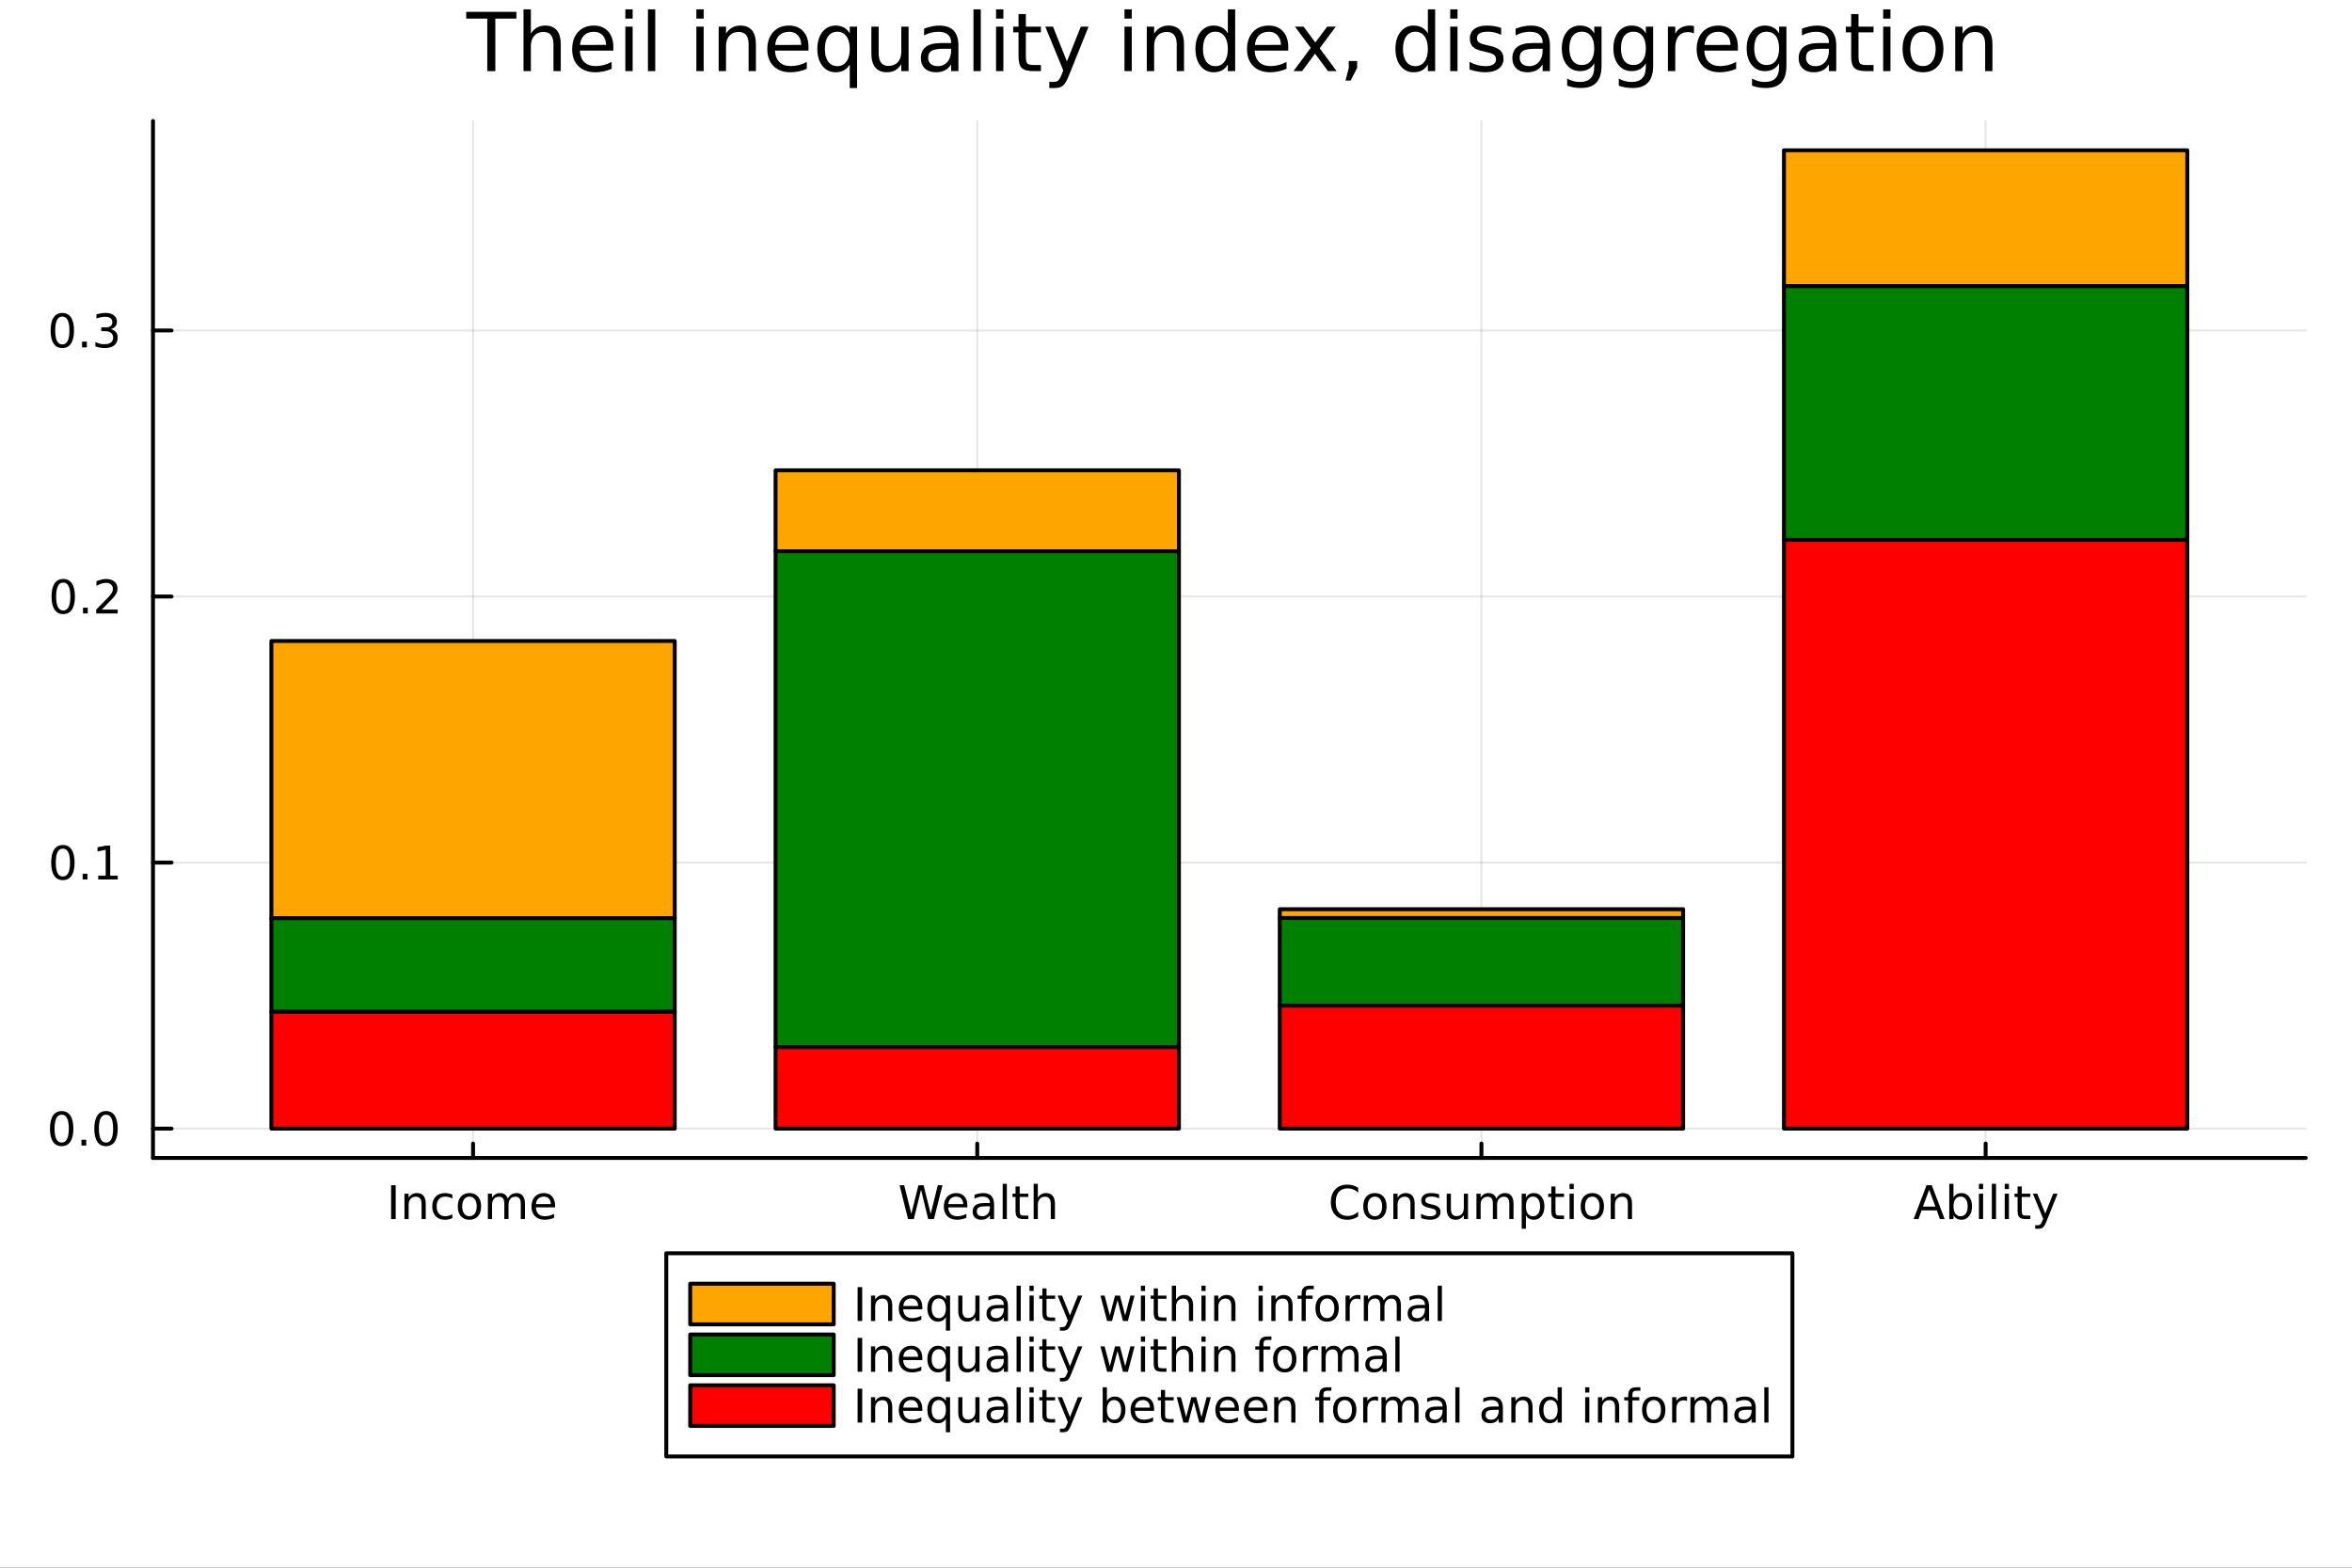 <?xml version="1.0" encoding="utf-8"?>
<svg xmlns="http://www.w3.org/2000/svg" xmlns:xlink="http://www.w3.org/1999/xlink" width="600" height="400" viewBox="0 0 2400 1600">
<rect x="0" y="0" width="2400" height="1600" fill="#333333" stroke="none"/>
<defs>
  <clipPath id="clip500">
    <rect x="0" y="0" width="2400" height="1600"/>
  </clipPath>
</defs>
<path clip-path="url(#clip500)" d="M0 1600 L2400 1600 L2400 0 L0 0  Z" fill="#ffffff" fill-rule="evenodd" fill-opacity="1"/>
<defs>
  <clipPath id="clip501">
    <rect x="480" y="0" width="1681" height="1600"/>
  </clipPath>
</defs>
<path clip-path="url(#clip500)" d="M156.112 1181.82 L2352.76 1181.82 L2352.76 123.472 L156.112 123.472  Z" fill="#ffffff" fill-rule="evenodd" fill-opacity="1"/>
<defs>
  <clipPath id="clip502">
    <rect x="156" y="123" width="2198" height="1059"/>
  </clipPath>
</defs>
<polyline clip-path="url(#clip502)" style="stroke:#000000; stroke-linecap:round; stroke-linejoin:round; stroke-width:2; stroke-opacity:0.1; fill:none" points="482.721,1181.82 482.721,123.472 "/>
<polyline clip-path="url(#clip502)" style="stroke:#000000; stroke-linecap:round; stroke-linejoin:round; stroke-width:2; stroke-opacity:0.1; fill:none" points="997.196,1181.82 997.196,123.472 "/>
<polyline clip-path="url(#clip502)" style="stroke:#000000; stroke-linecap:round; stroke-linejoin:round; stroke-width:2; stroke-opacity:0.1; fill:none" points="1511.67,1181.82 1511.67,123.472 "/>
<polyline clip-path="url(#clip502)" style="stroke:#000000; stroke-linecap:round; stroke-linejoin:round; stroke-width:2; stroke-opacity:0.1; fill:none" points="2026.15,1181.82 2026.15,123.472 "/>
<polyline clip-path="url(#clip500)" style="stroke:#000000; stroke-linecap:round; stroke-linejoin:round; stroke-width:4; stroke-opacity:1; fill:none" points="156.112,1181.82 2352.76,1181.82 "/>
<polyline clip-path="url(#clip500)" style="stroke:#000000; stroke-linecap:round; stroke-linejoin:round; stroke-width:4; stroke-opacity:1; fill:none" points="482.721,1181.82 482.721,1167.14 "/>
<polyline clip-path="url(#clip500)" style="stroke:#000000; stroke-linecap:round; stroke-linejoin:round; stroke-width:4; stroke-opacity:1; fill:none" points="997.196,1181.82 997.196,1167.14 "/>
<polyline clip-path="url(#clip500)" style="stroke:#000000; stroke-linecap:round; stroke-linejoin:round; stroke-width:4; stroke-opacity:1; fill:none" points="1511.67,1181.82 1511.67,1167.14 "/>
<polyline clip-path="url(#clip500)" style="stroke:#000000; stroke-linecap:round; stroke-linejoin:round; stroke-width:4; stroke-opacity:1; fill:none" points="2026.15,1181.82 2026.15,1167.14 "/>
<path clip-path="url(#clip500)" d="M399.088 1209.66 L403.764 1209.66 L403.764 1244.22 L399.088 1244.22 L399.088 1209.66 Z" fill="#000000" fill-rule="nonzero" fill-opacity="1" /><path clip-path="url(#clip500)" d="M434.435 1228.57 L434.435 1244.22 L430.175 1244.22 L430.175 1228.71 Q430.175 1225.03 428.74 1223.2 Q427.305 1221.37 424.435 1221.37 Q420.986 1221.37 418.995 1223.57 Q417.004 1225.77 417.004 1229.56 L417.004 1244.22 L412.722 1244.22 L412.722 1218.29 L417.004 1218.29 L417.004 1222.32 Q418.532 1219.98 420.592 1218.82 Q422.675 1217.66 425.384 1217.66 Q429.851 1217.66 432.143 1220.44 Q434.435 1223.2 434.435 1228.57 Z" fill="#000000" fill-rule="nonzero" fill-opacity="1" /><path clip-path="url(#clip500)" d="M461.587 1219.28 L461.587 1223.27 Q459.782 1222.27 457.953 1221.78 Q456.148 1221.28 454.296 1221.28 Q450.152 1221.28 447.861 1223.91 Q445.569 1226.53 445.569 1231.28 Q445.569 1236.02 447.861 1238.66 Q450.152 1241.28 454.296 1241.28 Q456.148 1241.28 457.953 1240.79 Q459.782 1240.28 461.587 1239.28 L461.587 1243.22 Q459.805 1244.05 457.884 1244.47 Q455.985 1244.89 453.833 1244.89 Q447.976 1244.89 444.527 1241.21 Q441.078 1237.53 441.078 1231.28 Q441.078 1224.93 444.55 1221.3 Q448.046 1217.66 454.111 1217.66 Q456.078 1217.66 457.953 1218.08 Q459.828 1218.47 461.587 1219.28 Z" fill="#000000" fill-rule="nonzero" fill-opacity="1" /><path clip-path="url(#clip500)" d="M479.041 1221.28 Q475.615 1221.28 473.624 1223.96 Q471.634 1226.62 471.634 1231.28 Q471.634 1235.93 473.601 1238.61 Q475.592 1241.28 479.041 1241.28 Q482.444 1241.28 484.434 1238.59 Q486.425 1235.91 486.425 1231.28 Q486.425 1226.67 484.434 1223.98 Q482.444 1221.28 479.041 1221.28 M479.041 1217.66 Q484.596 1217.66 487.768 1221.28 Q490.939 1224.89 490.939 1231.28 Q490.939 1237.64 487.768 1241.28 Q484.596 1244.89 479.041 1244.89 Q473.462 1244.89 470.291 1241.28 Q467.143 1237.64 467.143 1231.28 Q467.143 1224.89 470.291 1221.28 Q473.462 1217.66 479.041 1217.66 Z" fill="#000000" fill-rule="nonzero" fill-opacity="1" /><path clip-path="url(#clip500)" d="M518.184 1223.27 Q519.781 1220.4 522.004 1219.03 Q524.226 1217.66 527.235 1217.66 Q531.286 1217.66 533.485 1220.51 Q535.684 1223.34 535.684 1228.57 L535.684 1244.22 L531.402 1244.22 L531.402 1228.71 Q531.402 1224.98 530.082 1223.17 Q528.763 1221.37 526.055 1221.37 Q522.744 1221.37 520.823 1223.57 Q518.902 1225.77 518.902 1229.56 L518.902 1244.22 L514.619 1244.22 L514.619 1228.71 Q514.619 1224.96 513.3 1223.17 Q511.981 1221.37 509.226 1221.37 Q505.962 1221.37 504.041 1223.59 Q502.12 1225.79 502.12 1229.56 L502.12 1244.22 L497.837 1244.22 L497.837 1218.29 L502.12 1218.29 L502.12 1222.32 Q503.578 1219.93 505.615 1218.8 Q507.652 1217.66 510.453 1217.66 Q513.277 1217.66 515.244 1219.1 Q517.235 1220.53 518.184 1223.27 Z" fill="#000000" fill-rule="nonzero" fill-opacity="1" /><path clip-path="url(#clip500)" d="M566.355 1230.19 L566.355 1232.27 L546.772 1232.27 Q547.05 1236.67 549.411 1238.98 Q551.795 1241.28 556.031 1241.28 Q558.485 1241.28 560.777 1240.67 Q563.091 1240.07 565.36 1238.87 L565.36 1242.9 Q563.068 1243.87 560.661 1244.38 Q558.253 1244.89 555.777 1244.89 Q549.573 1244.89 545.939 1241.28 Q542.328 1237.66 542.328 1231.51 Q542.328 1225.14 545.754 1221.41 Q549.203 1217.66 555.036 1217.66 Q560.267 1217.66 563.3 1221.04 Q566.355 1224.4 566.355 1230.19 M562.096 1228.94 Q562.05 1225.44 560.128 1223.36 Q558.23 1221.28 555.082 1221.28 Q551.517 1221.28 549.365 1223.29 Q547.235 1225.3 546.911 1228.96 L562.096 1228.94 Z" fill="#000000" fill-rule="nonzero" fill-opacity="1" /><path clip-path="url(#clip500)" d="M917.938 1209.66 L922.66 1209.66 L929.928 1238.87 L937.174 1209.66 L942.428 1209.66 L949.697 1238.87 L956.942 1209.66 L961.687 1209.66 L953.007 1244.22 L947.127 1244.22 L939.836 1214.22 L932.475 1244.22 L926.595 1244.22 L917.938 1209.66 Z" fill="#000000" fill-rule="nonzero" fill-opacity="1" /><path clip-path="url(#clip500)" d="M987.104 1230.19 L987.104 1232.27 L967.521 1232.27 Q967.799 1236.67 970.16 1238.98 Q972.544 1241.28 976.78 1241.28 Q979.234 1241.28 981.525 1240.67 Q983.84 1240.07 986.109 1238.87 L986.109 1242.9 Q983.817 1243.87 981.41 1244.38 Q979.002 1244.89 976.525 1244.89 Q970.322 1244.89 966.687 1241.28 Q963.076 1237.66 963.076 1231.51 Q963.076 1225.14 966.502 1221.41 Q969.951 1217.66 975.785 1217.66 Q981.016 1217.66 984.048 1221.04 Q987.104 1224.4 987.104 1230.19 M982.845 1228.94 Q982.798 1225.44 980.877 1223.36 Q978.979 1221.28 975.831 1221.28 Q972.266 1221.28 970.113 1223.29 Q967.984 1225.3 967.66 1228.96 L982.845 1228.94 Z" fill="#000000" fill-rule="nonzero" fill-opacity="1" /><path clip-path="url(#clip500)" d="M1005.88 1231.18 Q1000.71 1231.18 998.724 1232.36 Q996.734 1233.54 996.734 1236.39 Q996.734 1238.66 998.215 1240 Q999.72 1241.32 1002.29 1241.32 Q1005.83 1241.32 1007.96 1238.82 Q1010.11 1236.3 1010.11 1232.13 L1010.11 1231.18 L1005.88 1231.18 M1014.37 1229.42 L1014.37 1244.22 L1010.11 1244.22 L1010.11 1240.28 Q1008.65 1242.64 1006.48 1243.78 Q1004.3 1244.89 1001.15 1244.89 Q997.173 1244.89 994.812 1242.66 Q992.474 1240.42 992.474 1236.67 Q992.474 1232.29 995.391 1230.07 Q998.331 1227.85 1004.14 1227.85 L1010.11 1227.85 L1010.11 1227.43 Q1010.11 1224.49 1008.17 1222.9 Q1006.25 1221.28 1002.75 1221.28 Q1000.53 1221.28 998.423 1221.81 Q996.317 1222.34 994.372 1223.41 L994.372 1219.47 Q996.71 1218.57 998.909 1218.13 Q1001.11 1217.66 1003.19 1217.66 Q1008.82 1217.66 1011.59 1220.58 Q1014.37 1223.5 1014.37 1229.42 Z" fill="#000000" fill-rule="nonzero" fill-opacity="1" /><path clip-path="url(#clip500)" d="M1023.15 1208.2 L1027.4 1208.2 L1027.4 1244.22 L1023.15 1244.22 L1023.15 1208.2 Z" fill="#000000" fill-rule="nonzero" fill-opacity="1" /><path clip-path="url(#clip500)" d="M1040.53 1210.93 L1040.53 1218.29 L1049.3 1218.29 L1049.3 1221.6 L1040.53 1221.6 L1040.53 1235.67 Q1040.53 1238.85 1041.39 1239.75 Q1042.27 1240.65 1044.93 1240.65 L1049.3 1240.65 L1049.3 1244.22 L1044.93 1244.22 Q1040 1244.22 1038.12 1242.39 Q1036.25 1240.53 1036.25 1235.67 L1036.25 1221.6 L1033.12 1221.6 L1033.12 1218.29 L1036.25 1218.29 L1036.25 1210.93 L1040.53 1210.93 Z" fill="#000000" fill-rule="nonzero" fill-opacity="1" /><path clip-path="url(#clip500)" d="M1076.46 1228.57 L1076.46 1244.22 L1072.2 1244.22 L1072.2 1228.71 Q1072.2 1225.03 1070.76 1223.2 Q1069.33 1221.37 1066.46 1221.37 Q1063.01 1221.37 1061.02 1223.57 Q1059.02 1225.77 1059.02 1229.56 L1059.02 1244.22 L1054.74 1244.22 L1054.74 1208.2 L1059.02 1208.2 L1059.02 1222.32 Q1060.55 1219.98 1062.61 1218.82 Q1064.7 1217.66 1067.4 1217.66 Q1071.87 1217.66 1074.16 1220.44 Q1076.46 1223.2 1076.46 1228.57 Z" fill="#000000" fill-rule="nonzero" fill-opacity="1" /><path clip-path="url(#clip500)" d="M1385.9 1212.32 L1385.9 1217.25 Q1383.54 1215.05 1380.85 1213.96 Q1378.19 1212.87 1375.18 1212.87 Q1369.25 1212.87 1366.11 1216.51 Q1362.96 1220.12 1362.96 1226.97 Q1362.96 1233.8 1366.11 1237.43 Q1369.25 1241.04 1375.18 1241.04 Q1378.19 1241.04 1380.85 1239.96 Q1383.54 1238.87 1385.9 1236.67 L1385.9 1241.55 Q1383.44 1243.22 1380.69 1244.05 Q1377.96 1244.89 1374.9 1244.89 Q1367.05 1244.89 1362.54 1240.1 Q1358.03 1235.28 1358.03 1226.97 Q1358.03 1218.64 1362.54 1213.85 Q1367.05 1209.03 1374.9 1209.03 Q1378 1209.03 1380.73 1209.86 Q1383.49 1210.67 1385.9 1212.32 Z" fill="#000000" fill-rule="nonzero" fill-opacity="1" /><path clip-path="url(#clip500)" d="M1402.98 1221.28 Q1399.55 1221.28 1397.56 1223.96 Q1395.57 1226.62 1395.57 1231.28 Q1395.57 1235.93 1397.54 1238.61 Q1399.53 1241.28 1402.98 1241.28 Q1406.38 1241.28 1408.37 1238.59 Q1410.36 1235.91 1410.36 1231.28 Q1410.36 1226.67 1408.37 1223.98 Q1406.38 1221.28 1402.98 1221.28 M1402.98 1217.66 Q1408.54 1217.66 1411.71 1221.28 Q1414.88 1224.89 1414.88 1231.28 Q1414.88 1237.64 1411.71 1241.28 Q1408.54 1244.89 1402.98 1244.89 Q1397.4 1244.89 1394.23 1241.28 Q1391.08 1237.64 1391.08 1231.28 Q1391.08 1224.89 1394.23 1221.28 Q1397.4 1217.66 1402.98 1217.66 Z" fill="#000000" fill-rule="nonzero" fill-opacity="1" /><path clip-path="url(#clip500)" d="M1443.49 1228.57 L1443.49 1244.22 L1439.23 1244.22 L1439.23 1228.71 Q1439.23 1225.03 1437.79 1223.2 Q1436.36 1221.37 1433.49 1221.37 Q1430.04 1221.37 1428.05 1223.57 Q1426.06 1225.77 1426.06 1229.56 L1426.06 1244.22 L1421.78 1244.22 L1421.78 1218.29 L1426.06 1218.29 L1426.06 1222.32 Q1427.59 1219.98 1429.65 1218.82 Q1431.73 1217.66 1434.44 1217.66 Q1438.91 1217.66 1441.2 1220.44 Q1443.49 1223.2 1443.49 1228.57 Z" fill="#000000" fill-rule="nonzero" fill-opacity="1" /><path clip-path="url(#clip500)" d="M1468.51 1219.05 L1468.51 1223.08 Q1466.71 1222.16 1464.76 1221.69 Q1462.82 1221.23 1460.73 1221.23 Q1457.56 1221.23 1455.97 1222.2 Q1454.39 1223.17 1454.39 1225.12 Q1454.39 1226.6 1455.53 1227.46 Q1456.66 1228.29 1460.09 1229.05 L1461.54 1229.38 Q1466.08 1230.35 1467.98 1232.13 Q1469.9 1233.89 1469.9 1237.06 Q1469.9 1240.67 1467.03 1242.78 Q1464.18 1244.89 1459.18 1244.89 Q1457.1 1244.89 1454.83 1244.47 Q1452.59 1244.08 1450.09 1243.27 L1450.09 1238.87 Q1452.45 1240.1 1454.74 1240.72 Q1457.03 1241.32 1459.28 1241.32 Q1462.29 1241.32 1463.91 1240.3 Q1465.53 1239.26 1465.53 1237.39 Q1465.53 1235.65 1464.35 1234.72 Q1463.19 1233.8 1459.23 1232.94 L1457.75 1232.6 Q1453.79 1231.76 1452.03 1230.05 Q1450.27 1228.31 1450.27 1225.3 Q1450.27 1221.65 1452.86 1219.66 Q1455.46 1217.66 1460.23 1217.66 Q1462.59 1217.66 1464.67 1218.01 Q1466.75 1218.36 1468.51 1219.05 Z" fill="#000000" fill-rule="nonzero" fill-opacity="1" /><path clip-path="url(#clip500)" d="M1476.24 1233.98 L1476.24 1218.29 L1480.5 1218.29 L1480.5 1233.82 Q1480.5 1237.5 1481.94 1239.35 Q1483.37 1241.18 1486.24 1241.18 Q1489.69 1241.18 1491.68 1238.98 Q1493.7 1236.78 1493.7 1232.99 L1493.7 1218.29 L1497.96 1218.29 L1497.96 1244.22 L1493.7 1244.22 L1493.7 1240.23 Q1492.15 1242.59 1490.09 1243.75 Q1488.05 1244.89 1485.34 1244.89 Q1480.87 1244.89 1478.56 1242.11 Q1476.24 1239.33 1476.24 1233.98 M1486.96 1217.66 L1486.96 1217.66 Z" fill="#000000" fill-rule="nonzero" fill-opacity="1" /><path clip-path="url(#clip500)" d="M1526.91 1223.27 Q1528.51 1220.4 1530.73 1219.03 Q1532.96 1217.66 1535.97 1217.66 Q1540.02 1217.66 1542.22 1220.51 Q1544.41 1223.34 1544.41 1228.57 L1544.41 1244.22 L1540.13 1244.22 L1540.13 1228.71 Q1540.13 1224.98 1538.81 1223.17 Q1537.49 1221.37 1534.78 1221.37 Q1531.47 1221.37 1529.55 1223.57 Q1527.63 1225.77 1527.63 1229.56 L1527.63 1244.22 L1523.35 1244.22 L1523.35 1228.71 Q1523.35 1224.96 1522.03 1223.17 Q1520.71 1221.37 1517.96 1221.37 Q1514.69 1221.37 1512.77 1223.59 Q1510.85 1225.79 1510.85 1229.56 L1510.85 1244.22 L1506.57 1244.22 L1506.57 1218.29 L1510.85 1218.29 L1510.85 1222.32 Q1512.31 1219.93 1514.35 1218.8 Q1516.38 1217.66 1519.18 1217.66 Q1522.01 1217.66 1523.97 1219.1 Q1525.97 1220.53 1526.91 1223.27 Z" fill="#000000" fill-rule="nonzero" fill-opacity="1" /><path clip-path="url(#clip500)" d="M1557.03 1240.33 L1557.03 1254.08 L1552.75 1254.08 L1552.75 1218.29 L1557.03 1218.29 L1557.03 1222.22 Q1558.37 1219.91 1560.41 1218.8 Q1562.47 1217.66 1565.32 1217.66 Q1570.04 1217.66 1572.98 1221.41 Q1575.94 1225.16 1575.94 1231.28 Q1575.94 1237.39 1572.98 1241.14 Q1570.04 1244.89 1565.32 1244.89 Q1562.47 1244.89 1560.41 1243.78 Q1558.37 1242.64 1557.03 1240.33 M1571.52 1231.28 Q1571.52 1226.58 1569.58 1223.91 Q1567.66 1221.23 1564.28 1221.23 Q1560.9 1221.23 1558.95 1223.91 Q1557.03 1226.58 1557.03 1231.28 Q1557.03 1235.97 1558.95 1238.66 Q1560.9 1241.32 1564.28 1241.32 Q1567.66 1241.32 1569.58 1238.66 Q1571.52 1235.97 1571.52 1231.28 Z" fill="#000000" fill-rule="nonzero" fill-opacity="1" /><path clip-path="url(#clip500)" d="M1587.22 1210.93 L1587.22 1218.29 L1595.99 1218.29 L1595.99 1221.6 L1587.22 1221.6 L1587.22 1235.67 Q1587.22 1238.85 1588.07 1239.75 Q1588.95 1240.65 1591.61 1240.65 L1595.99 1240.65 L1595.99 1244.22 L1591.61 1244.22 Q1586.68 1244.22 1584.81 1242.39 Q1582.93 1240.53 1582.93 1235.67 L1582.93 1221.6 L1579.81 1221.6 L1579.81 1218.29 L1582.93 1218.29 L1582.93 1210.93 L1587.22 1210.93 Z" fill="#000000" fill-rule="nonzero" fill-opacity="1" /><path clip-path="url(#clip500)" d="M1601.59 1218.29 L1605.85 1218.29 L1605.85 1244.22 L1601.59 1244.22 L1601.59 1218.29 M1601.59 1208.2 L1605.85 1208.2 L1605.85 1213.59 L1601.59 1213.59 L1601.59 1208.2 Z" fill="#000000" fill-rule="nonzero" fill-opacity="1" /><path clip-path="url(#clip500)" d="M1624.81 1221.28 Q1621.38 1221.28 1619.39 1223.96 Q1617.4 1226.62 1617.4 1231.28 Q1617.4 1235.93 1619.37 1238.61 Q1621.36 1241.28 1624.81 1241.28 Q1628.21 1241.28 1630.2 1238.59 Q1632.19 1235.91 1632.19 1231.28 Q1632.19 1226.67 1630.2 1223.98 Q1628.21 1221.28 1624.81 1221.28 M1624.81 1217.66 Q1630.36 1217.66 1633.53 1221.28 Q1636.71 1224.89 1636.71 1231.28 Q1636.71 1237.64 1633.53 1241.28 Q1630.36 1244.89 1624.81 1244.89 Q1619.23 1244.89 1616.06 1241.28 Q1612.91 1237.64 1612.91 1231.28 Q1612.91 1224.89 1616.06 1221.28 Q1619.23 1217.66 1624.81 1217.66 Z" fill="#000000" fill-rule="nonzero" fill-opacity="1" /><path clip-path="url(#clip500)" d="M1665.32 1228.57 L1665.32 1244.22 L1661.06 1244.22 L1661.06 1228.71 Q1661.06 1225.03 1659.62 1223.2 Q1658.19 1221.37 1655.32 1221.37 Q1651.87 1221.37 1649.88 1223.57 Q1647.89 1225.77 1647.89 1229.56 L1647.89 1244.22 L1643.6 1244.22 L1643.6 1218.29 L1647.89 1218.29 L1647.89 1222.32 Q1649.41 1219.98 1651.47 1218.82 Q1653.56 1217.66 1656.27 1217.66 Q1660.73 1217.66 1663.02 1220.44 Q1665.32 1223.2 1665.32 1228.57 Z" fill="#000000" fill-rule="nonzero" fill-opacity="1" /><path clip-path="url(#clip500)" d="M1968.53 1214.26 L1962.19 1231.46 L1974.9 1231.46 L1968.53 1214.26 M1965.89 1209.66 L1971.19 1209.66 L1984.36 1244.22 L1979.5 1244.22 L1976.36 1235.35 L1960.78 1235.35 L1957.63 1244.22 L1952.7 1244.22 L1965.89 1209.66 Z" fill="#000000" fill-rule="nonzero" fill-opacity="1" /><path clip-path="url(#clip500)" d="M2007.84 1231.28 Q2007.84 1226.58 2005.89 1223.91 Q2003.97 1221.23 2000.59 1221.23 Q1997.21 1221.23 1995.27 1223.91 Q1993.35 1226.58 1993.35 1231.28 Q1993.35 1235.97 1995.27 1238.66 Q1997.21 1241.32 2000.59 1241.32 Q2003.97 1241.32 2005.89 1238.66 Q2007.84 1235.97 2007.84 1231.28 M1993.35 1222.22 Q1994.69 1219.91 1996.73 1218.8 Q1998.79 1217.66 2001.63 1217.66 Q2006.36 1217.66 2009.29 1221.41 Q2012.26 1225.16 2012.26 1231.28 Q2012.26 1237.39 2009.29 1241.14 Q2006.36 1244.89 2001.63 1244.89 Q1998.79 1244.89 1996.73 1243.78 Q1994.69 1242.64 1993.35 1240.33 L1993.35 1244.22 L1989.06 1244.22 L1989.06 1208.2 L1993.35 1208.2 L1993.35 1222.22 Z" fill="#000000" fill-rule="nonzero" fill-opacity="1" /><path clip-path="url(#clip500)" d="M2019.32 1218.29 L2023.58 1218.29 L2023.58 1244.22 L2019.32 1244.22 L2019.32 1218.29 M2019.32 1208.2 L2023.58 1208.2 L2023.58 1213.59 L2019.32 1213.59 L2019.32 1208.2 Z" fill="#000000" fill-rule="nonzero" fill-opacity="1" /><path clip-path="url(#clip500)" d="M2032.49 1208.2 L2036.75 1208.2 L2036.75 1244.22 L2032.49 1244.22 L2032.49 1208.2 Z" fill="#000000" fill-rule="nonzero" fill-opacity="1" /><path clip-path="url(#clip500)" d="M2045.66 1218.29 L2049.92 1218.29 L2049.92 1244.22 L2045.66 1244.22 L2045.66 1218.29 M2045.66 1208.2 L2049.92 1208.2 L2049.92 1213.59 L2045.66 1213.59 L2045.66 1208.2 Z" fill="#000000" fill-rule="nonzero" fill-opacity="1" /><path clip-path="url(#clip500)" d="M2063.04 1210.93 L2063.04 1218.29 L2071.82 1218.29 L2071.82 1221.6 L2063.04 1221.6 L2063.04 1235.67 Q2063.04 1238.85 2063.9 1239.75 Q2064.78 1240.65 2067.44 1240.65 L2071.82 1240.65 L2071.82 1244.22 L2067.44 1244.22 Q2062.51 1244.22 2060.64 1242.39 Q2058.76 1240.53 2058.76 1235.67 L2058.76 1221.6 L2055.64 1221.6 L2055.64 1218.29 L2058.76 1218.29 L2058.76 1210.93 L2063.04 1210.93 Z" fill="#000000" fill-rule="nonzero" fill-opacity="1" /><path clip-path="url(#clip500)" d="M2088.21 1246.62 Q2086.4 1251.25 2084.69 1252.66 Q2082.97 1254.08 2080.1 1254.08 L2076.7 1254.08 L2076.7 1250.51 L2079.2 1250.51 Q2080.96 1250.51 2081.93 1249.68 Q2082.91 1248.84 2084.09 1245.74 L2084.85 1243.8 L2074.36 1218.29 L2078.88 1218.29 L2086.98 1238.57 L2095.08 1218.29 L2099.6 1218.29 L2088.21 1246.62 Z" fill="#000000" fill-rule="nonzero" fill-opacity="1" /><polyline clip-path="url(#clip502)" style="stroke:#000000; stroke-linecap:round; stroke-linejoin:round; stroke-width:2; stroke-opacity:0.1; fill:none" points="156.112,1151.86 2352.76,1151.86 "/>
<polyline clip-path="url(#clip502)" style="stroke:#000000; stroke-linecap:round; stroke-linejoin:round; stroke-width:2; stroke-opacity:0.1; fill:none" points="156.112,880.337 2352.76,880.337 "/>
<polyline clip-path="url(#clip502)" style="stroke:#000000; stroke-linecap:round; stroke-linejoin:round; stroke-width:2; stroke-opacity:0.1; fill:none" points="156.112,608.811 2352.76,608.811 "/>
<polyline clip-path="url(#clip502)" style="stroke:#000000; stroke-linecap:round; stroke-linejoin:round; stroke-width:2; stroke-opacity:0.1; fill:none" points="156.112,337.285 2352.76,337.285 "/>
<polyline clip-path="url(#clip500)" style="stroke:#000000; stroke-linecap:round; stroke-linejoin:round; stroke-width:4; stroke-opacity:1; fill:none" points="156.112,1181.82 156.112,123.472 "/>
<polyline clip-path="url(#clip500)" style="stroke:#000000; stroke-linecap:round; stroke-linejoin:round; stroke-width:4; stroke-opacity:1; fill:none" points="156.112,1151.86 175.01,1151.86 "/>
<polyline clip-path="url(#clip500)" style="stroke:#000000; stroke-linecap:round; stroke-linejoin:round; stroke-width:4; stroke-opacity:1; fill:none" points="156.112,880.337 175.01,880.337 "/>
<polyline clip-path="url(#clip500)" style="stroke:#000000; stroke-linecap:round; stroke-linejoin:round; stroke-width:4; stroke-opacity:1; fill:none" points="156.112,608.811 175.01,608.811 "/>
<polyline clip-path="url(#clip500)" style="stroke:#000000; stroke-linecap:round; stroke-linejoin:round; stroke-width:4; stroke-opacity:1; fill:none" points="156.112,337.285 175.01,337.285 "/>
<path clip-path="url(#clip500)" d="M62.937 1137.66 Q59.325 1137.66 57.497 1141.23 Q55.691 1144.77 55.691 1151.9 Q55.691 1159 57.497 1162.57 Q59.325 1166.11 62.937 1166.11 Q66.571 1166.11 68.376 1162.57 Q70.205 1159 70.205 1151.9 Q70.205 1144.77 68.376 1141.23 Q66.571 1137.66 62.937 1137.66 M62.937 1133.96 Q68.747 1133.96 71.802 1138.56 Q74.881 1143.15 74.881 1151.9 Q74.881 1160.62 71.802 1165.23 Q68.747 1169.81 62.937 1169.81 Q57.126 1169.81 54.048 1165.23 Q50.992 1160.62 50.992 1151.9 Q50.992 1143.15 54.048 1138.56 Q57.126 1133.96 62.937 1133.96 Z" fill="#000000" fill-rule="nonzero" fill-opacity="1" /><path clip-path="url(#clip500)" d="M83.098 1163.26 L87.983 1163.26 L87.983 1169.14 L83.098 1169.14 L83.098 1163.26 Z" fill="#000000" fill-rule="nonzero" fill-opacity="1" /><path clip-path="url(#clip500)" d="M108.168 1137.66 Q104.557 1137.66 102.728 1141.23 Q100.922 1144.77 100.922 1151.9 Q100.922 1159 102.728 1162.57 Q104.557 1166.11 108.168 1166.11 Q111.802 1166.11 113.608 1162.57 Q115.436 1159 115.436 1151.9 Q115.436 1144.77 113.608 1141.23 Q111.802 1137.66 108.168 1137.66 M108.168 1133.96 Q113.978 1133.96 117.033 1138.56 Q120.112 1143.15 120.112 1151.9 Q120.112 1160.62 117.033 1165.23 Q113.978 1169.81 108.168 1169.81 Q102.358 1169.81 99.279 1165.23 Q96.223 1160.62 96.223 1151.9 Q96.223 1143.15 99.279 1138.56 Q102.358 1133.96 108.168 1133.96 Z" fill="#000000" fill-rule="nonzero" fill-opacity="1" /><path clip-path="url(#clip500)" d="M64.163 866.135 Q60.552 866.135 58.724 869.7 Q56.918 873.242 56.918 880.371 Q56.918 887.478 58.724 891.043 Q60.552 894.584 64.163 894.584 Q67.798 894.584 69.603 891.043 Q71.432 887.478 71.432 880.371 Q71.432 873.242 69.603 869.7 Q67.798 866.135 64.163 866.135 M64.163 862.432 Q69.974 862.432 73.029 867.038 Q76.108 871.621 76.108 880.371 Q76.108 889.098 73.029 893.705 Q69.974 898.288 64.163 898.288 Q58.353 898.288 55.275 893.705 Q52.219 889.098 52.219 880.371 Q52.219 871.621 55.275 867.038 Q58.353 862.432 64.163 862.432 Z" fill="#000000" fill-rule="nonzero" fill-opacity="1" /><path clip-path="url(#clip500)" d="M84.325 891.737 L89.21 891.737 L89.21 897.617 L84.325 897.617 L84.325 891.737 Z" fill="#000000" fill-rule="nonzero" fill-opacity="1" /><path clip-path="url(#clip500)" d="M100.205 893.681 L107.844 893.681 L107.844 867.316 L99.534 868.983 L99.534 864.723 L107.797 863.057 L112.473 863.057 L112.473 893.681 L120.112 893.681 L120.112 897.617 L100.205 897.617 L100.205 893.681 Z" fill="#000000" fill-rule="nonzero" fill-opacity="1" /><path clip-path="url(#clip500)" d="M64.534 594.61 Q60.923 594.61 59.094 598.174 Q57.288 601.716 57.288 608.846 Q57.288 615.952 59.094 619.517 Q60.923 623.059 64.534 623.059 Q68.168 623.059 69.974 619.517 Q71.802 615.952 71.802 608.846 Q71.802 601.716 69.974 598.174 Q68.168 594.61 64.534 594.61 M64.534 590.906 Q70.344 590.906 73.399 595.512 Q76.478 600.096 76.478 608.846 Q76.478 617.573 73.399 622.179 Q70.344 626.762 64.534 626.762 Q58.724 626.762 55.645 622.179 Q52.589 617.573 52.589 608.846 Q52.589 600.096 55.645 595.512 Q58.724 590.906 64.534 590.906 Z" fill="#000000" fill-rule="nonzero" fill-opacity="1" /><path clip-path="url(#clip500)" d="M84.696 620.211 L89.58 620.211 L89.58 626.091 L84.696 626.091 L84.696 620.211 Z" fill="#000000" fill-rule="nonzero" fill-opacity="1" /><path clip-path="url(#clip500)" d="M103.793 622.156 L120.112 622.156 L120.112 626.091 L98.168 626.091 L98.168 622.156 Q100.83 619.401 105.413 614.772 Q110.02 610.119 111.2 608.776 Q113.445 606.253 114.325 604.517 Q115.228 602.758 115.228 601.068 Q115.228 598.313 113.283 596.577 Q111.362 594.841 108.26 594.841 Q106.061 594.841 103.608 595.605 Q101.177 596.369 98.399 597.92 L98.399 593.198 Q101.223 592.063 103.677 591.485 Q106.131 590.906 108.168 590.906 Q113.538 590.906 116.733 593.591 Q119.927 596.276 119.927 600.767 Q119.927 602.897 119.117 604.818 Q118.33 606.716 116.223 609.309 Q115.645 609.98 112.543 613.198 Q109.441 616.392 103.793 622.156 Z" fill="#000000" fill-rule="nonzero" fill-opacity="1" /><path clip-path="url(#clip500)" d="M63.585 323.084 Q59.974 323.084 58.145 326.649 Q56.339 330.191 56.339 337.32 Q56.339 344.427 58.145 347.991 Q59.974 351.533 63.585 351.533 Q67.219 351.533 69.024 347.991 Q70.853 344.427 70.853 337.32 Q70.853 330.191 69.024 326.649 Q67.219 323.084 63.585 323.084 M63.585 319.38 Q69.395 319.38 72.45 323.987 Q75.529 328.57 75.529 337.32 Q75.529 346.047 72.45 350.653 Q69.395 355.237 63.585 355.237 Q57.775 355.237 54.696 350.653 Q51.64 346.047 51.64 337.32 Q51.64 328.57 54.696 323.987 Q57.775 319.38 63.585 319.38 Z" fill="#000000" fill-rule="nonzero" fill-opacity="1" /><path clip-path="url(#clip500)" d="M83.747 348.686 L88.631 348.686 L88.631 354.565 L83.747 354.565 L83.747 348.686 Z" fill="#000000" fill-rule="nonzero" fill-opacity="1" /><path clip-path="url(#clip500)" d="M112.983 335.931 Q116.339 336.649 118.214 338.917 Q120.112 341.186 120.112 344.519 Q120.112 349.635 116.594 352.436 Q113.075 355.237 106.594 355.237 Q104.418 355.237 102.103 354.797 Q99.811 354.38 97.358 353.524 L97.358 349.01 Q99.302 350.144 101.617 350.723 Q103.932 351.302 106.455 351.302 Q110.853 351.302 113.145 349.565 Q115.459 347.829 115.459 344.519 Q115.459 341.464 113.307 339.751 Q111.177 338.015 107.358 338.015 L103.33 338.015 L103.33 334.172 L107.543 334.172 Q110.992 334.172 112.82 332.806 Q114.649 331.417 114.649 328.825 Q114.649 326.163 112.751 324.751 Q110.876 323.316 107.358 323.316 Q105.436 323.316 103.237 323.732 Q101.038 324.149 98.399 325.029 L98.399 320.862 Q101.061 320.121 103.376 319.751 Q105.714 319.38 107.774 319.38 Q113.098 319.38 116.2 321.811 Q119.302 324.218 119.302 328.339 Q119.302 331.209 117.658 333.2 Q116.015 335.167 112.983 335.931 Z" fill="#000000" fill-rule="nonzero" fill-opacity="1" /><path clip-path="url(#clip500)" d="M475.749 12.096 L526.912 12.096 L526.912 18.983 L505.442 18.983 L505.442 72.576 L497.219 72.576 L497.219 18.983 L475.749 18.983 L475.749 12.096 Z" fill="#000000" fill-rule="nonzero" fill-opacity="1" /><path clip-path="url(#clip500)" d="M572.201 45.192 L572.201 72.576 L564.747 72.576 L564.747 45.435 Q564.747 38.994 562.236 35.794 Q559.724 32.594 554.701 32.594 Q548.665 32.594 545.181 36.442 Q541.698 40.29 541.698 46.934 L541.698 72.576 L534.204 72.576 L534.204 9.544 L541.698 9.544 L541.698 34.254 Q544.371 30.163 547.977 28.138 Q551.622 26.112 556.362 26.112 Q564.18 26.112 568.191 30.973 Q572.201 35.794 572.201 45.192 Z" fill="#000000" fill-rule="nonzero" fill-opacity="1" /><path clip-path="url(#clip500)" d="M625.875 48.028 L625.875 51.673 L591.605 51.673 Q592.091 59.37 596.223 63.421 Q600.395 67.431 607.808 67.431 Q612.102 67.431 616.113 66.378 Q620.164 65.325 624.134 63.218 L624.134 70.267 Q620.123 71.968 615.91 72.86 Q611.697 73.751 607.363 73.751 Q596.506 73.751 590.146 67.431 Q583.827 61.112 583.827 50.337 Q583.827 39.197 589.822 32.675 Q595.858 26.112 606.067 26.112 Q615.222 26.112 620.528 32.026 Q625.875 37.9 625.875 48.028 M618.422 45.84 Q618.341 39.723 614.979 36.077 Q611.657 32.431 606.148 32.431 Q599.909 32.431 596.142 35.956 Q592.415 39.48 591.848 45.88 L618.422 45.84 Z" fill="#000000" fill-rule="nonzero" fill-opacity="1" /><path clip-path="url(#clip500)" d="M638.109 27.206 L645.563 27.206 L645.563 72.576 L638.109 72.576 L638.109 27.206 M638.109 9.544 L645.563 9.544 L645.563 18.983 L638.109 18.983 L638.109 9.544 Z" fill="#000000" fill-rule="nonzero" fill-opacity="1" /><path clip-path="url(#clip500)" d="M661.159 9.544 L668.613 9.544 L668.613 72.576 L661.159 72.576 L661.159 9.544 Z" fill="#000000" fill-rule="nonzero" fill-opacity="1" /><path clip-path="url(#clip500)" d="M710.58 27.206 L718.034 27.206 L718.034 72.576 L710.58 72.576 L710.58 27.206 M710.58 9.544 L718.034 9.544 L718.034 18.983 L710.58 18.983 L710.58 9.544 Z" fill="#000000" fill-rule="nonzero" fill-opacity="1" /><path clip-path="url(#clip500)" d="M771.343 45.192 L771.343 72.576 L763.89 72.576 L763.89 45.435 Q763.89 38.994 761.378 35.794 Q758.867 32.594 753.844 32.594 Q747.808 32.594 744.324 36.442 Q740.84 40.29 740.84 46.934 L740.84 72.576 L733.346 72.576 L733.346 27.206 L740.84 27.206 L740.84 34.254 Q743.514 30.163 747.119 28.138 Q750.765 26.112 755.504 26.112 Q763.323 26.112 767.333 30.973 Q771.343 35.794 771.343 45.192 Z" fill="#000000" fill-rule="nonzero" fill-opacity="1" /><path clip-path="url(#clip500)" d="M825.018 48.028 L825.018 51.673 L790.747 51.673 Q791.233 59.37 795.365 63.421 Q799.538 67.431 806.951 67.431 Q811.245 67.431 815.255 66.378 Q819.306 65.325 823.276 63.218 L823.276 70.267 Q819.266 71.968 815.053 72.86 Q810.84 73.751 806.505 73.751 Q795.649 73.751 789.289 67.431 Q782.97 61.112 782.97 50.337 Q782.97 39.197 788.965 32.675 Q795.001 26.112 805.209 26.112 Q814.364 26.112 819.671 32.026 Q825.018 37.9 825.018 48.028 M817.564 45.84 Q817.483 39.723 814.121 36.077 Q810.799 32.431 805.29 32.431 Q799.052 32.431 795.284 35.956 Q791.557 39.48 790.99 45.88 L817.564 45.84 Z" fill="#000000" fill-rule="nonzero" fill-opacity="1" /><path clip-path="url(#clip500)" d="M841.708 49.931 Q841.708 58.155 845.07 62.854 Q848.473 67.512 854.387 67.512 Q860.301 67.512 863.704 62.854 Q867.107 58.155 867.107 49.931 Q867.107 41.708 863.704 37.05 Q860.301 32.35 854.387 32.35 Q848.473 32.35 845.07 37.05 Q841.708 41.708 841.708 49.931 M867.107 65.77 Q864.757 69.821 861.152 71.806 Q857.587 73.751 852.564 73.751 Q844.341 73.751 839.156 67.188 Q834.011 60.626 834.011 49.931 Q834.011 39.237 839.156 32.675 Q844.341 26.112 852.564 26.112 Q857.587 26.112 861.152 28.097 Q864.757 30.041 867.107 34.092 L867.107 27.206 L874.56 27.206 L874.56 89.833 L867.107 89.833 L867.107 65.77 Z" fill="#000000" fill-rule="nonzero" fill-opacity="1" /><path clip-path="url(#clip500)" d="M889.144 54.671 L889.144 27.206 L896.597 27.206 L896.597 54.387 Q896.597 60.828 899.109 64.069 Q901.621 67.269 906.644 67.269 Q912.679 67.269 916.163 63.421 Q919.688 59.573 919.688 52.929 L919.688 27.206 L927.141 27.206 L927.141 72.576 L919.688 72.576 L919.688 65.608 Q916.973 69.74 913.368 71.766 Q909.803 73.751 905.064 73.751 Q897.246 73.751 893.195 68.89 Q889.144 64.029 889.144 54.671 M907.899 26.112 L907.899 26.112 Z" fill="#000000" fill-rule="nonzero" fill-opacity="1" /><path clip-path="url(#clip500)" d="M963.113 49.769 Q954.08 49.769 950.596 51.835 Q947.112 53.901 947.112 58.884 Q947.112 62.854 949.705 65.203 Q952.338 67.512 956.834 67.512 Q963.032 67.512 966.759 63.137 Q970.526 58.722 970.526 51.43 L970.526 49.769 L963.113 49.769 M977.98 46.691 L977.98 72.576 L970.526 72.576 L970.526 65.689 Q967.974 69.821 964.166 71.806 Q960.359 73.751 954.849 73.751 Q947.882 73.751 943.75 69.862 Q939.659 65.933 939.659 59.37 Q939.659 51.714 944.763 47.825 Q949.907 43.936 960.075 43.936 L970.526 43.936 L970.526 43.207 Q970.526 38.062 967.124 35.267 Q963.761 32.431 957.645 32.431 Q953.756 32.431 950.069 33.363 Q946.383 34.295 942.98 36.158 L942.98 29.272 Q947.072 27.692 950.92 26.922 Q954.768 26.112 958.414 26.112 Q968.258 26.112 973.119 31.216 Q977.98 36.32 977.98 46.691 Z" fill="#000000" fill-rule="nonzero" fill-opacity="1" /><path clip-path="url(#clip500)" d="M993.333 9.544 L1000.79 9.544 L1000.79 72.576 L993.333 72.576 L993.333 9.544 Z" fill="#000000" fill-rule="nonzero" fill-opacity="1" /><path clip-path="url(#clip500)" d="M1016.38 27.206 L1023.84 27.206 L1023.84 72.576 L1016.38 72.576 L1016.38 27.206 M1016.38 9.544 L1023.84 9.544 L1023.84 18.983 L1016.38 18.983 L1016.38 9.544 Z" fill="#000000" fill-rule="nonzero" fill-opacity="1" /><path clip-path="url(#clip500)" d="M1046.8 14.324 L1046.8 27.206 L1062.16 27.206 L1062.16 32.999 L1046.8 32.999 L1046.8 57.628 Q1046.8 63.178 1048.3 64.758 Q1049.84 66.338 1054.5 66.338 L1062.16 66.338 L1062.16 72.576 L1054.5 72.576 Q1045.87 72.576 1042.59 69.376 Q1039.31 66.135 1039.31 57.628 L1039.31 32.999 L1033.84 32.999 L1033.84 27.206 L1039.31 27.206 L1039.31 14.324 L1046.8 14.324 Z" fill="#000000" fill-rule="nonzero" fill-opacity="1" /><path clip-path="url(#clip500)" d="M1090.84 76.789 Q1087.68 84.891 1084.68 87.362 Q1081.68 89.833 1076.66 89.833 L1070.71 89.833 L1070.71 83.594 L1075.08 83.594 Q1078.16 83.594 1079.86 82.136 Q1081.56 80.678 1083.63 75.25 L1084.96 71.847 L1066.61 27.206 L1074.51 27.206 L1088.69 62.692 L1102.87 27.206 L1110.77 27.206 L1090.84 76.789 Z" fill="#000000" fill-rule="nonzero" fill-opacity="1" /><path clip-path="url(#clip500)" d="M1147.43 27.206 L1154.88 27.206 L1154.88 72.576 L1147.43 72.576 L1147.43 27.206 M1147.43 9.544 L1154.88 9.544 L1154.88 18.983 L1147.43 18.983 L1147.43 9.544 Z" fill="#000000" fill-rule="nonzero" fill-opacity="1" /><path clip-path="url(#clip500)" d="M1208.19 45.192 L1208.19 72.576 L1200.74 72.576 L1200.74 45.435 Q1200.74 38.994 1198.23 35.794 Q1195.72 32.594 1190.69 32.594 Q1184.66 32.594 1181.17 36.442 Q1177.69 40.29 1177.69 46.934 L1177.69 72.576 L1170.2 72.576 L1170.2 27.206 L1177.69 27.206 L1177.69 34.254 Q1180.36 30.163 1183.97 28.138 Q1187.61 26.112 1192.35 26.112 Q1200.17 26.112 1204.18 30.973 Q1208.19 35.794 1208.19 45.192 Z" fill="#000000" fill-rule="nonzero" fill-opacity="1" /><path clip-path="url(#clip500)" d="M1252.91 34.092 L1252.91 9.544 L1260.37 9.544 L1260.37 72.576 L1252.91 72.576 L1252.91 65.77 Q1250.57 69.821 1246.96 71.806 Q1243.4 73.751 1238.37 73.751 Q1230.15 73.751 1224.96 67.188 Q1219.82 60.626 1219.82 49.931 Q1219.82 39.237 1224.96 32.675 Q1230.15 26.112 1238.37 26.112 Q1243.4 26.112 1246.96 28.097 Q1250.57 30.041 1252.91 34.092 M1227.52 49.931 Q1227.52 58.155 1230.88 62.854 Q1234.28 67.512 1240.2 67.512 Q1246.11 67.512 1249.51 62.854 Q1252.91 58.155 1252.91 49.931 Q1252.91 41.708 1249.51 37.05 Q1246.11 32.35 1240.2 32.35 Q1234.28 32.35 1230.88 37.05 Q1227.52 41.708 1227.52 49.931 Z" fill="#000000" fill-rule="nonzero" fill-opacity="1" /><path clip-path="url(#clip500)" d="M1314.53 48.028 L1314.53 51.673 L1280.26 51.673 Q1280.74 59.37 1284.88 63.421 Q1289.05 67.431 1296.46 67.431 Q1300.76 67.431 1304.77 66.378 Q1308.82 65.325 1312.79 63.218 L1312.79 70.267 Q1308.78 71.968 1304.56 72.86 Q1300.35 73.751 1296.02 73.751 Q1285.16 73.751 1278.8 67.431 Q1272.48 61.112 1272.48 50.337 Q1272.48 39.197 1278.48 32.675 Q1284.51 26.112 1294.72 26.112 Q1303.88 26.112 1309.18 32.026 Q1314.53 37.9 1314.53 48.028 M1307.08 45.84 Q1306.99 39.723 1303.63 36.077 Q1300.31 32.431 1294.8 32.431 Q1288.56 32.431 1284.8 35.956 Q1281.07 39.48 1280.5 45.88 L1307.08 45.84 Z" fill="#000000" fill-rule="nonzero" fill-opacity="1" /><path clip-path="url(#clip500)" d="M1363.02 27.206 L1346.61 49.283 L1363.87 72.576 L1355.08 72.576 L1341.87 54.752 L1328.67 72.576 L1319.88 72.576 L1337.5 48.838 L1321.38 27.206 L1330.17 27.206 L1342.2 43.369 L1354.23 27.206 L1363.02 27.206 Z" fill="#000000" fill-rule="nonzero" fill-opacity="1" /><path clip-path="url(#clip500)" d="M1376.31 62.287 L1384.85 62.287 L1384.85 69.254 L1378.21 82.217 L1372.98 82.217 L1376.31 69.254 L1376.31 62.287 Z" fill="#000000" fill-rule="nonzero" fill-opacity="1" /><path clip-path="url(#clip500)" d="M1457 34.092 L1457 9.544 L1464.45 9.544 L1464.45 72.576 L1457 72.576 L1457 65.77 Q1454.65 69.821 1451.04 71.806 Q1447.48 73.751 1442.46 73.751 Q1434.23 73.751 1429.05 67.188 Q1423.9 60.626 1423.9 49.931 Q1423.9 39.237 1429.05 32.675 Q1434.23 26.112 1442.46 26.112 Q1447.48 26.112 1451.04 28.097 Q1454.65 30.041 1457 34.092 M1431.6 49.931 Q1431.6 58.155 1434.96 62.854 Q1438.37 67.512 1444.28 67.512 Q1450.19 67.512 1453.6 62.854 Q1457 58.155 1457 49.931 Q1457 41.708 1453.6 37.05 Q1450.19 32.35 1444.28 32.35 Q1438.37 32.35 1434.96 37.05 Q1431.6 41.708 1431.6 49.931 Z" fill="#000000" fill-rule="nonzero" fill-opacity="1" /><path clip-path="url(#clip500)" d="M1479.81 27.206 L1487.26 27.206 L1487.26 72.576 L1479.81 72.576 L1479.81 27.206 M1479.81 9.544 L1487.26 9.544 L1487.26 18.983 L1479.81 18.983 L1479.81 9.544 Z" fill="#000000" fill-rule="nonzero" fill-opacity="1" /><path clip-path="url(#clip500)" d="M1531.78 28.543 L1531.78 35.591 Q1528.62 33.971 1525.22 33.161 Q1521.81 32.35 1518.17 32.35 Q1512.62 32.35 1509.82 34.052 Q1507.07 35.753 1507.07 39.156 Q1507.07 41.749 1509.05 43.248 Q1511.04 44.706 1517.03 46.043 L1519.59 46.61 Q1527.53 48.311 1530.85 51.43 Q1534.21 54.509 1534.21 60.059 Q1534.21 66.378 1529.19 70.064 Q1524.2 73.751 1515.45 73.751 Q1511.81 73.751 1507.84 73.022 Q1503.91 72.333 1499.53 70.915 L1499.53 63.218 Q1503.67 65.365 1507.68 66.459 Q1511.69 67.512 1515.62 67.512 Q1520.88 67.512 1523.72 65.73 Q1526.55 63.907 1526.55 60.626 Q1526.55 57.588 1524.49 55.967 Q1522.46 54.347 1515.54 52.848 L1512.94 52.24 Q1506.02 50.782 1502.94 47.785 Q1499.86 44.746 1499.86 39.48 Q1499.86 33.08 1504.4 29.596 Q1508.93 26.112 1517.28 26.112 Q1521.41 26.112 1525.05 26.72 Q1528.7 27.327 1531.78 28.543 Z" fill="#000000" fill-rule="nonzero" fill-opacity="1" /><path clip-path="url(#clip500)" d="M1566.7 49.769 Q1557.66 49.769 1554.18 51.835 Q1550.7 53.901 1550.7 58.884 Q1550.7 62.854 1553.29 65.203 Q1555.92 67.512 1560.42 67.512 Q1566.62 67.512 1570.34 63.137 Q1574.11 58.722 1574.11 51.43 L1574.11 49.769 L1566.7 49.769 M1581.56 46.691 L1581.56 72.576 L1574.11 72.576 L1574.11 65.689 Q1571.56 69.821 1567.75 71.806 Q1563.94 73.751 1558.43 73.751 Q1551.47 73.751 1547.33 69.862 Q1543.24 65.933 1543.24 59.37 Q1543.24 51.714 1548.35 47.825 Q1553.49 43.936 1563.66 43.936 L1574.11 43.936 L1574.11 43.207 Q1574.11 38.062 1570.71 35.267 Q1567.35 32.431 1561.23 32.431 Q1557.34 32.431 1553.65 33.363 Q1549.97 34.295 1546.56 36.158 L1546.56 29.272 Q1550.66 27.692 1554.5 26.922 Q1558.35 26.112 1562 26.112 Q1571.84 26.112 1576.7 31.216 Q1581.56 36.32 1581.56 46.691 Z" fill="#000000" fill-rule="nonzero" fill-opacity="1" /><path clip-path="url(#clip500)" d="M1626.77 49.364 Q1626.77 41.263 1623.41 36.806 Q1620.09 32.35 1614.05 32.35 Q1608.06 32.35 1604.7 36.806 Q1601.37 41.263 1601.37 49.364 Q1601.37 57.426 1604.7 61.882 Q1608.06 66.338 1614.05 66.338 Q1620.09 66.338 1623.41 61.882 Q1626.77 57.426 1626.77 49.364 M1634.23 66.945 Q1634.23 78.531 1629.08 84.162 Q1623.94 89.833 1613.32 89.833 Q1609.39 89.833 1605.91 89.225 Q1602.43 88.658 1599.15 87.443 L1599.15 80.192 Q1602.43 81.974 1605.63 82.825 Q1608.83 83.675 1612.15 83.675 Q1619.48 83.675 1623.13 79.827 Q1626.77 76.019 1626.77 68.282 L1626.77 64.596 Q1624.46 68.606 1620.86 70.591 Q1617.25 72.576 1612.23 72.576 Q1603.89 72.576 1598.78 66.216 Q1593.68 59.856 1593.68 49.364 Q1593.68 38.832 1598.78 32.472 Q1603.89 26.112 1612.23 26.112 Q1617.25 26.112 1620.86 28.097 Q1624.46 30.082 1626.77 34.092 L1626.77 27.206 L1634.23 27.206 L1634.23 66.945 Z" fill="#000000" fill-rule="nonzero" fill-opacity="1" /><path clip-path="url(#clip500)" d="M1679.43 49.364 Q1679.43 41.263 1676.07 36.806 Q1672.75 32.35 1666.71 32.35 Q1660.72 32.35 1657.36 36.806 Q1654.04 41.263 1654.04 49.364 Q1654.04 57.426 1657.36 61.882 Q1660.72 66.338 1666.71 66.338 Q1672.75 66.338 1676.07 61.882 Q1679.43 57.426 1679.43 49.364 M1686.89 66.945 Q1686.89 78.531 1681.74 84.162 Q1676.6 89.833 1665.99 89.833 Q1662.06 89.833 1658.57 89.225 Q1655.09 88.658 1651.81 87.443 L1651.81 80.192 Q1655.09 81.974 1658.29 82.825 Q1661.49 83.675 1664.81 83.675 Q1672.14 83.675 1675.79 79.827 Q1679.43 76.019 1679.43 68.282 L1679.43 64.596 Q1677.13 68.606 1673.52 70.591 Q1669.92 72.576 1664.89 72.576 Q1656.55 72.576 1651.44 66.216 Q1646.34 59.856 1646.34 49.364 Q1646.34 38.832 1651.44 32.472 Q1656.55 26.112 1664.89 26.112 Q1669.92 26.112 1673.52 28.097 Q1677.13 30.082 1679.43 34.092 L1679.43 27.206 L1686.89 27.206 L1686.89 66.945 Z" fill="#000000" fill-rule="nonzero" fill-opacity="1" /><path clip-path="url(#clip500)" d="M1728.53 34.173 Q1727.28 33.444 1725.78 33.12 Q1724.32 32.756 1722.54 32.756 Q1716.22 32.756 1712.81 36.888 Q1709.45 40.979 1709.45 48.676 L1709.45 72.576 L1701.96 72.576 L1701.96 27.206 L1709.45 27.206 L1709.45 34.254 Q1711.8 30.122 1715.57 28.138 Q1719.34 26.112 1724.72 26.112 Q1725.49 26.112 1726.43 26.234 Q1727.36 26.315 1728.49 26.517 L1728.53 34.173 Z" fill="#000000" fill-rule="nonzero" fill-opacity="1" /><path clip-path="url(#clip500)" d="M1773.33 48.028 L1773.33 51.673 L1739.06 51.673 Q1739.55 59.37 1743.68 63.421 Q1747.85 67.431 1755.27 67.431 Q1759.56 67.431 1763.57 66.378 Q1767.62 65.325 1771.59 63.218 L1771.59 70.267 Q1767.58 71.968 1763.37 72.86 Q1759.16 73.751 1754.82 73.751 Q1743.97 73.751 1737.61 67.431 Q1731.29 61.112 1731.29 50.337 Q1731.29 39.197 1737.28 32.675 Q1743.32 26.112 1753.53 26.112 Q1762.68 26.112 1767.99 32.026 Q1773.33 37.9 1773.33 48.028 M1765.88 45.84 Q1765.8 39.723 1762.44 36.077 Q1759.12 32.431 1753.61 32.431 Q1747.37 32.431 1743.6 35.956 Q1739.87 39.48 1739.31 45.88 L1765.88 45.84 Z" fill="#000000" fill-rule="nonzero" fill-opacity="1" /><path clip-path="url(#clip500)" d="M1815.42 49.364 Q1815.42 41.263 1812.06 36.806 Q1808.74 32.35 1802.7 32.35 Q1796.71 32.35 1793.35 36.806 Q1790.02 41.263 1790.02 49.364 Q1790.02 57.426 1793.35 61.882 Q1796.71 66.338 1802.7 66.338 Q1808.74 66.338 1812.06 61.882 Q1815.42 57.426 1815.42 49.364 M1822.88 66.945 Q1822.88 78.531 1817.73 84.162 Q1812.59 89.833 1801.97 89.833 Q1798.05 89.833 1794.56 89.225 Q1791.08 88.658 1787.8 87.443 L1787.8 80.192 Q1791.08 81.974 1794.28 82.825 Q1797.48 83.675 1800.8 83.675 Q1808.13 83.675 1811.78 79.827 Q1815.42 76.019 1815.42 68.282 L1815.42 64.596 Q1813.11 68.606 1809.51 70.591 Q1805.9 72.576 1800.88 72.576 Q1792.54 72.576 1787.43 66.216 Q1782.33 59.856 1782.33 49.364 Q1782.33 38.832 1787.43 32.472 Q1792.54 26.112 1800.88 26.112 Q1805.9 26.112 1809.51 28.097 Q1813.11 30.082 1815.42 34.092 L1815.42 27.206 L1822.88 27.206 L1822.88 66.945 Z" fill="#000000" fill-rule="nonzero" fill-opacity="1" /><path clip-path="url(#clip500)" d="M1858.85 49.769 Q1849.82 49.769 1846.33 51.835 Q1842.85 53.901 1842.85 58.884 Q1842.85 62.854 1845.44 65.203 Q1848.07 67.512 1852.57 67.512 Q1858.77 67.512 1862.49 63.137 Q1866.26 58.722 1866.26 51.43 L1866.26 49.769 L1858.85 49.769 M1873.72 46.691 L1873.72 72.576 L1866.26 72.576 L1866.26 65.689 Q1863.71 69.821 1859.9 71.806 Q1856.09 73.751 1850.59 73.751 Q1843.62 73.751 1839.49 69.862 Q1835.39 65.933 1835.39 59.37 Q1835.39 51.714 1840.5 47.825 Q1845.64 43.936 1855.81 43.936 L1866.26 43.936 L1866.26 43.207 Q1866.26 38.062 1862.86 35.267 Q1859.5 32.431 1853.38 32.431 Q1849.49 32.431 1845.81 33.363 Q1842.12 34.295 1838.72 36.158 L1838.72 29.272 Q1842.81 27.692 1846.66 26.922 Q1850.5 26.112 1854.15 26.112 Q1863.99 26.112 1868.85 31.216 Q1873.72 36.32 1873.72 46.691 Z" fill="#000000" fill-rule="nonzero" fill-opacity="1" /><path clip-path="url(#clip500)" d="M1896.44 14.324 L1896.44 27.206 L1911.79 27.206 L1911.79 32.999 L1896.44 32.999 L1896.44 57.628 Q1896.44 63.178 1897.94 64.758 Q1899.48 66.338 1904.14 66.338 L1911.79 66.338 L1911.79 72.576 L1904.14 72.576 Q1895.51 72.576 1892.23 69.376 Q1888.95 66.135 1888.95 57.628 L1888.95 32.999 L1883.48 32.999 L1883.48 27.206 L1888.95 27.206 L1888.95 14.324 L1896.44 14.324 Z" fill="#000000" fill-rule="nonzero" fill-opacity="1" /><path clip-path="url(#clip500)" d="M1921.6 27.206 L1929.05 27.206 L1929.05 72.576 L1921.6 72.576 L1921.6 27.206 M1921.6 9.544 L1929.05 9.544 L1929.05 18.983 L1921.6 18.983 L1921.6 9.544 Z" fill="#000000" fill-rule="nonzero" fill-opacity="1" /><path clip-path="url(#clip500)" d="M1962.23 32.431 Q1956.23 32.431 1952.75 37.131 Q1949.27 41.789 1949.27 49.931 Q1949.27 58.074 1952.71 62.773 Q1956.19 67.431 1962.23 67.431 Q1968.18 67.431 1971.67 62.732 Q1975.15 58.033 1975.15 49.931 Q1975.15 41.87 1971.67 37.171 Q1968.18 32.431 1962.23 32.431 M1962.23 26.112 Q1971.95 26.112 1977.5 32.431 Q1983.05 38.751 1983.05 49.931 Q1983.05 61.071 1977.5 67.431 Q1971.95 73.751 1962.23 73.751 Q1952.47 73.751 1946.92 67.431 Q1941.41 61.071 1941.41 49.931 Q1941.41 38.751 1946.92 32.431 Q1952.47 26.112 1962.23 26.112 Z" fill="#000000" fill-rule="nonzero" fill-opacity="1" /><path clip-path="url(#clip500)" d="M2033.12 45.192 L2033.12 72.576 L2025.67 72.576 L2025.67 45.435 Q2025.67 38.994 2023.15 35.794 Q2020.64 32.594 2015.62 32.594 Q2009.58 32.594 2006.1 36.442 Q2002.62 40.29 2002.62 46.934 L2002.62 72.576 L1995.12 72.576 L1995.12 27.206 L2002.62 27.206 L2002.62 34.254 Q2005.29 30.163 2008.89 28.138 Q2012.54 26.112 2017.28 26.112 Q2025.1 26.112 2029.11 30.973 Q2033.12 35.794 2033.12 45.192 Z" fill="#000000" fill-rule="nonzero" fill-opacity="1" /><path clip-path="url(#clip502)" d="M276.931 654.222 L276.931 937.143 L688.511 937.143 L688.511 654.222 L276.931 654.222 L276.931 654.222  Z" fill="#ffa500" fill-rule="evenodd" fill-opacity="1"/>
<polyline clip-path="url(#clip502)" style="stroke:#000000; stroke-linecap:round; stroke-linejoin:round; stroke-width:4; stroke-opacity:1; fill:none" points="276.931,654.222 276.931,937.143 688.511,937.143 688.511,654.222 276.931,654.222 "/>
<path clip-path="url(#clip502)" d="M791.406 480.039 L791.406 562.632 L1202.99 562.632 L1202.99 480.039 L791.406 480.039 L791.406 480.039  Z" fill="#ffa500" fill-rule="evenodd" fill-opacity="1"/>
<polyline clip-path="url(#clip502)" style="stroke:#000000; stroke-linecap:round; stroke-linejoin:round; stroke-width:4; stroke-opacity:1; fill:none" points="791.406,480.039 791.406,562.632 1202.99,562.632 1202.99,480.039 791.406,480.039 "/>
<path clip-path="url(#clip502)" d="M1305.88 927.965 L1305.88 936.949 L1717.46 936.949 L1717.46 927.965 L1305.88 927.965 L1305.88 927.965  Z" fill="#ffa500" fill-rule="evenodd" fill-opacity="1"/>
<polyline clip-path="url(#clip502)" style="stroke:#000000; stroke-linecap:round; stroke-linejoin:round; stroke-width:4; stroke-opacity:1; fill:none" points="1305.88,927.965 1305.88,936.949 1717.46,936.949 1717.46,927.965 1305.88,927.965 "/>
<path clip-path="url(#clip502)" d="M1820.36 153.425 L1820.36 292.101 L2231.94 292.101 L2231.94 153.425 L1820.36 153.425 L1820.36 153.425  Z" fill="#ffa500" fill-rule="evenodd" fill-opacity="1"/>
<polyline clip-path="url(#clip502)" style="stroke:#000000; stroke-linecap:round; stroke-linejoin:round; stroke-width:4; stroke-opacity:1; fill:none" points="1820.36,153.425 1820.36,292.101 2231.94,292.101 2231.94,153.425 1820.36,153.425 "/>
<circle clip-path="url(#clip502)" style="fill:#ffa500; stroke:none; fill-opacity:0" cx="482.721" cy="654.222" r="2"/>
<circle clip-path="url(#clip502)" style="fill:#ffa500; stroke:none; fill-opacity:0" cx="997.196" cy="480.039" r="2"/>
<circle clip-path="url(#clip502)" style="fill:#ffa500; stroke:none; fill-opacity:0" cx="1511.67" cy="927.965" r="2"/>
<circle clip-path="url(#clip502)" style="fill:#ffa500; stroke:none; fill-opacity:0" cx="2026.15" cy="153.425" r="2"/>
<path clip-path="url(#clip502)" d="M276.931 937.143 L276.931 1032.67 L688.511 1032.67 L688.511 937.143 L276.931 937.143 L276.931 937.143  Z" fill="#008000" fill-rule="evenodd" fill-opacity="1"/>
<polyline clip-path="url(#clip502)" style="stroke:#000000; stroke-linecap:round; stroke-linejoin:round; stroke-width:4; stroke-opacity:1; fill:none" points="276.931,937.143 276.931,1032.67 688.511,1032.67 688.511,937.143 276.931,937.143 "/>
<path clip-path="url(#clip502)" d="M791.406 562.632 L791.406 1068.64 L1202.99 1068.64 L1202.99 562.632 L791.406 562.632 L791.406 562.632  Z" fill="#008000" fill-rule="evenodd" fill-opacity="1"/>
<polyline clip-path="url(#clip502)" style="stroke:#000000; stroke-linecap:round; stroke-linejoin:round; stroke-width:4; stroke-opacity:1; fill:none" points="791.406,562.632 791.406,1068.64 1202.99,1068.64 1202.99,562.632 791.406,562.632 "/>
<path clip-path="url(#clip502)" d="M1305.88 936.949 L1305.88 1026.36 L1717.46 1026.36 L1717.46 936.949 L1305.88 936.949 L1305.88 936.949  Z" fill="#008000" fill-rule="evenodd" fill-opacity="1"/>
<polyline clip-path="url(#clip502)" style="stroke:#000000; stroke-linecap:round; stroke-linejoin:round; stroke-width:4; stroke-opacity:1; fill:none" points="1305.88,936.949 1305.88,1026.36 1717.46,1026.36 1717.46,936.949 1305.88,936.949 "/>
<path clip-path="url(#clip502)" d="M1820.36 292.101 L1820.36 551.024 L2231.94 551.024 L2231.94 292.101 L1820.36 292.101 L1820.36 292.101  Z" fill="#008000" fill-rule="evenodd" fill-opacity="1"/>
<polyline clip-path="url(#clip502)" style="stroke:#000000; stroke-linecap:round; stroke-linejoin:round; stroke-width:4; stroke-opacity:1; fill:none" points="1820.36,292.101 1820.36,551.024 2231.94,551.024 2231.94,292.101 1820.36,292.101 "/>
<circle clip-path="url(#clip502)" style="fill:#008000; stroke:none; fill-opacity:0" cx="482.721" cy="937.143" r="2"/>
<circle clip-path="url(#clip502)" style="fill:#008000; stroke:none; fill-opacity:0" cx="997.196" cy="562.632" r="2"/>
<circle clip-path="url(#clip502)" style="fill:#008000; stroke:none; fill-opacity:0" cx="1511.67" cy="936.949" r="2"/>
<circle clip-path="url(#clip502)" style="fill:#008000; stroke:none; fill-opacity:0" cx="2026.15" cy="292.101" r="2"/>
<path clip-path="url(#clip502)" d="M276.931 1032.67 L276.931 1151.86 L688.511 1151.86 L688.511 1032.67 L276.931 1032.67 L276.931 1032.67  Z" fill="#ff0000" fill-rule="evenodd" fill-opacity="1"/>
<polyline clip-path="url(#clip502)" style="stroke:#000000; stroke-linecap:round; stroke-linejoin:round; stroke-width:4; stroke-opacity:1; fill:none" points="276.931,1032.67 276.931,1151.86 688.511,1151.86 688.511,1032.67 276.931,1032.67 "/>
<path clip-path="url(#clip502)" d="M791.406 1068.64 L791.406 1151.86 L1202.99 1151.86 L1202.99 1068.64 L791.406 1068.64 L791.406 1068.64  Z" fill="#ff0000" fill-rule="evenodd" fill-opacity="1"/>
<polyline clip-path="url(#clip502)" style="stroke:#000000; stroke-linecap:round; stroke-linejoin:round; stroke-width:4; stroke-opacity:1; fill:none" points="791.406,1068.64 791.406,1151.86 1202.99,1151.86 1202.99,1068.64 791.406,1068.64 "/>
<path clip-path="url(#clip502)" d="M1305.88 1026.36 L1305.88 1151.86 L1717.46 1151.86 L1717.46 1026.36 L1305.88 1026.36 L1305.88 1026.36  Z" fill="#ff0000" fill-rule="evenodd" fill-opacity="1"/>
<polyline clip-path="url(#clip502)" style="stroke:#000000; stroke-linecap:round; stroke-linejoin:round; stroke-width:4; stroke-opacity:1; fill:none" points="1305.88,1026.36 1305.88,1151.86 1717.46,1151.86 1717.46,1026.36 1305.88,1026.36 "/>
<path clip-path="url(#clip502)" d="M1820.36 551.024 L1820.36 1151.86 L2231.94 1151.86 L2231.94 551.024 L1820.36 551.024 L1820.36 551.024  Z" fill="#ff0000" fill-rule="evenodd" fill-opacity="1"/>
<polyline clip-path="url(#clip502)" style="stroke:#000000; stroke-linecap:round; stroke-linejoin:round; stroke-width:4; stroke-opacity:1; fill:none" points="1820.36,551.024 1820.36,1151.86 2231.94,1151.86 2231.94,551.024 1820.36,551.024 "/>
<circle clip-path="url(#clip502)" style="fill:#ff0000; stroke:none; fill-opacity:0" cx="482.721" cy="1032.67" r="2"/>
<circle clip-path="url(#clip502)" style="fill:#ff0000; stroke:none; fill-opacity:0" cx="997.196" cy="1068.64" r="2"/>
<circle clip-path="url(#clip502)" style="fill:#ff0000; stroke:none; fill-opacity:0" cx="1511.67" cy="1026.36" r="2"/>
<circle clip-path="url(#clip502)" style="fill:#ff0000; stroke:none; fill-opacity:0" cx="2026.15" cy="551.024" r="2"/>
<path clip-path="url(#clip500)" d="M679.871 1486.45 L1829 1486.45 L1829 1279.09 L679.871 1279.09  Z" fill="#ffffff" fill-rule="evenodd" fill-opacity="1"/>
<polyline clip-path="url(#clip500)" style="stroke:#000000; stroke-linecap:round; stroke-linejoin:round; stroke-width:4; stroke-opacity:1; fill:none" points="679.871,1486.45 1829,1486.45 1829,1279.09 679.871,1279.09 679.871,1486.45 "/>
<path clip-path="url(#clip500)" d="M704.278 1351.66 L850.721 1351.66 L850.721 1310.19 L704.278 1310.19 L704.278 1351.66  Z" fill="#ffa500" fill-rule="evenodd" fill-opacity="1"/>
<polyline clip-path="url(#clip500)" style="stroke:#000000; stroke-linecap:round; stroke-linejoin:round; stroke-width:4; stroke-opacity:1; fill:none" points="704.278,1351.66 850.721,1351.66 850.721,1310.19 704.278,1310.19 704.278,1351.66 "/>
<path clip-path="url(#clip500)" d="M875.128 1313.65 L879.804 1313.65 L879.804 1348.21 L875.128 1348.21 L875.128 1313.65 Z" fill="#000000" fill-rule="nonzero" fill-opacity="1" /><path clip-path="url(#clip500)" d="M910.475 1332.56 L910.475 1348.21 L906.216 1348.21 L906.216 1332.7 Q906.216 1329.02 904.78 1327.19 Q903.345 1325.36 900.475 1325.36 Q897.026 1325.36 895.035 1327.56 Q893.044 1329.76 893.044 1333.56 L893.044 1348.21 L888.762 1348.21 L888.762 1322.28 L893.044 1322.28 L893.044 1326.31 Q894.572 1323.97 896.632 1322.81 Q898.716 1321.66 901.424 1321.66 Q905.891 1321.66 908.183 1324.43 Q910.475 1327.19 910.475 1332.56 Z" fill="#000000" fill-rule="nonzero" fill-opacity="1" /><path clip-path="url(#clip500)" d="M941.146 1334.18 L941.146 1336.26 L921.563 1336.26 Q921.84 1340.66 924.202 1342.98 Q926.586 1345.27 930.822 1345.27 Q933.276 1345.27 935.567 1344.67 Q937.882 1344.06 940.151 1342.86 L940.151 1346.89 Q937.859 1347.86 935.451 1348.37 Q933.044 1348.88 930.567 1348.88 Q924.364 1348.88 920.729 1345.27 Q917.118 1341.66 917.118 1335.5 Q917.118 1329.13 920.544 1325.41 Q923.993 1321.66 929.827 1321.66 Q935.058 1321.66 938.09 1325.04 Q941.146 1328.39 941.146 1334.18 M936.887 1332.93 Q936.84 1329.43 934.919 1327.35 Q933.021 1325.27 929.873 1325.27 Q926.308 1325.27 924.155 1327.28 Q922.026 1329.3 921.702 1332.95 L936.887 1332.93 Z" fill="#000000" fill-rule="nonzero" fill-opacity="1" /><path clip-path="url(#clip500)" d="M950.683 1335.27 Q950.683 1339.97 952.604 1342.65 Q954.549 1345.31 957.928 1345.31 Q961.308 1345.31 963.252 1342.65 Q965.197 1339.97 965.197 1335.27 Q965.197 1330.57 963.252 1327.91 Q961.308 1325.22 957.928 1325.22 Q954.549 1325.22 952.604 1327.91 Q950.683 1330.57 950.683 1335.27 M965.197 1344.32 Q963.854 1346.63 961.794 1347.77 Q959.757 1348.88 956.887 1348.88 Q952.188 1348.88 949.225 1345.13 Q946.285 1341.38 946.285 1335.27 Q946.285 1329.16 949.225 1325.41 Q952.188 1321.66 956.887 1321.66 Q959.757 1321.66 961.794 1322.79 Q963.854 1323.9 965.197 1326.22 L965.197 1322.28 L969.456 1322.28 L969.456 1358.07 L965.197 1358.07 L965.197 1344.32 Z" fill="#000000" fill-rule="nonzero" fill-opacity="1" /><path clip-path="url(#clip500)" d="M977.789 1337.98 L977.789 1322.28 L982.048 1322.28 L982.048 1337.81 Q982.048 1341.49 983.484 1343.35 Q984.919 1345.18 987.789 1345.18 Q991.238 1345.18 993.229 1342.98 Q995.243 1340.78 995.243 1336.98 L995.243 1322.28 L999.502 1322.28 L999.502 1348.21 L995.243 1348.21 L995.243 1344.23 Q993.692 1346.59 991.632 1347.74 Q989.595 1348.88 986.886 1348.88 Q982.419 1348.88 980.104 1346.1 Q977.789 1343.32 977.789 1337.98 M988.507 1321.66 L988.507 1321.66 Z" fill="#000000" fill-rule="nonzero" fill-opacity="1" /><path clip-path="url(#clip500)" d="M1020.06 1335.18 Q1014.9 1335.18 1012.9 1336.36 Q1010.91 1337.54 1010.91 1340.38 Q1010.91 1342.65 1012.4 1343.99 Q1013.9 1345.31 1016.47 1345.31 Q1020.01 1345.31 1022.14 1342.81 Q1024.29 1340.29 1024.29 1336.12 L1024.29 1335.18 L1020.06 1335.18 M1028.55 1333.42 L1028.55 1348.21 L1024.29 1348.21 L1024.29 1344.27 Q1022.84 1346.63 1020.66 1347.77 Q1018.48 1348.88 1015.34 1348.88 Q1011.35 1348.88 1008.99 1346.66 Q1006.65 1344.41 1006.65 1340.66 Q1006.65 1336.29 1009.57 1334.06 Q1012.51 1331.84 1018.32 1331.84 L1024.29 1331.84 L1024.29 1331.43 Q1024.29 1328.49 1022.35 1326.89 Q1020.43 1325.27 1016.93 1325.27 Q1014.71 1325.27 1012.6 1325.8 Q1010.5 1326.33 1008.55 1327.4 L1008.55 1323.46 Q1010.89 1322.56 1013.09 1322.12 Q1015.29 1321.66 1017.37 1321.66 Q1023 1321.66 1025.78 1324.57 Q1028.55 1327.49 1028.55 1333.42 Z" fill="#000000" fill-rule="nonzero" fill-opacity="1" /><path clip-path="url(#clip500)" d="M1037.33 1312.19 L1041.59 1312.19 L1041.59 1348.21 L1037.33 1348.21 L1037.33 1312.19 Z" fill="#000000" fill-rule="nonzero" fill-opacity="1" /><path clip-path="url(#clip500)" d="M1050.5 1322.28 L1054.76 1322.28 L1054.76 1348.21 L1050.5 1348.21 L1050.5 1322.28 M1050.5 1312.19 L1054.76 1312.19 L1054.76 1317.58 L1050.5 1317.58 L1050.5 1312.19 Z" fill="#000000" fill-rule="nonzero" fill-opacity="1" /><path clip-path="url(#clip500)" d="M1067.88 1314.92 L1067.88 1322.28 L1076.65 1322.28 L1076.65 1325.59 L1067.88 1325.59 L1067.88 1339.67 Q1067.88 1342.84 1068.74 1343.74 Q1069.62 1344.64 1072.28 1344.64 L1076.65 1344.64 L1076.65 1348.21 L1072.28 1348.21 Q1067.35 1348.21 1065.47 1346.38 Q1063.6 1344.53 1063.6 1339.67 L1063.6 1325.59 L1060.47 1325.59 L1060.47 1322.28 L1063.6 1322.28 L1063.6 1314.92 L1067.88 1314.92 Z" fill="#000000" fill-rule="nonzero" fill-opacity="1" /><path clip-path="url(#clip500)" d="M1093.04 1350.62 Q1091.24 1355.24 1089.52 1356.66 Q1087.81 1358.07 1084.94 1358.07 L1081.54 1358.07 L1081.54 1354.5 L1084.04 1354.5 Q1085.8 1354.5 1086.77 1353.67 Q1087.74 1352.84 1088.92 1349.74 L1089.69 1347.79 L1079.2 1322.28 L1083.71 1322.28 L1091.82 1342.56 L1099.92 1322.28 L1104.43 1322.28 L1093.04 1350.62 Z" fill="#000000" fill-rule="nonzero" fill-opacity="1" /><path clip-path="url(#clip500)" d="M1122.9 1322.28 L1127.16 1322.28 L1132.49 1342.51 L1137.79 1322.28 L1142.81 1322.28 L1148.14 1342.51 L1153.44 1322.28 L1157.7 1322.28 L1150.91 1348.21 L1145.89 1348.21 L1140.31 1326.96 L1134.71 1348.21 L1129.69 1348.21 L1122.9 1322.28 Z" fill="#000000" fill-rule="nonzero" fill-opacity="1" /><path clip-path="url(#clip500)" d="M1164.15 1322.28 L1168.41 1322.28 L1168.41 1348.21 L1164.15 1348.21 L1164.15 1322.28 M1164.15 1312.19 L1168.41 1312.19 L1168.41 1317.58 L1164.15 1317.58 L1164.15 1312.19 Z" fill="#000000" fill-rule="nonzero" fill-opacity="1" /><path clip-path="url(#clip500)" d="M1181.54 1314.92 L1181.54 1322.28 L1190.31 1322.28 L1190.31 1325.59 L1181.54 1325.59 L1181.54 1339.67 Q1181.54 1342.84 1182.39 1343.74 Q1183.27 1344.64 1185.94 1344.64 L1190.31 1344.64 L1190.31 1348.21 L1185.94 1348.21 Q1181.01 1348.21 1179.13 1346.38 Q1177.26 1344.53 1177.26 1339.67 L1177.26 1325.59 L1174.13 1325.59 L1174.13 1322.28 L1177.26 1322.28 L1177.26 1314.92 L1181.54 1314.92 Z" fill="#000000" fill-rule="nonzero" fill-opacity="1" /><path clip-path="url(#clip500)" d="M1217.46 1332.56 L1217.46 1348.21 L1213.2 1348.21 L1213.2 1332.7 Q1213.2 1329.02 1211.77 1327.19 Q1210.33 1325.36 1207.46 1325.36 Q1204.01 1325.36 1202.02 1327.56 Q1200.03 1329.76 1200.03 1333.56 L1200.03 1348.21 L1195.75 1348.21 L1195.75 1312.19 L1200.03 1312.19 L1200.03 1326.31 Q1201.56 1323.97 1203.62 1322.81 Q1205.7 1321.66 1208.41 1321.66 Q1212.88 1321.66 1215.17 1324.43 Q1217.46 1327.19 1217.46 1332.56 Z" fill="#000000" fill-rule="nonzero" fill-opacity="1" /><path clip-path="url(#clip500)" d="M1225.96 1322.28 L1230.22 1322.28 L1230.22 1348.21 L1225.96 1348.21 L1225.96 1322.28 M1225.96 1312.19 L1230.22 1312.19 L1230.22 1317.58 L1225.96 1317.58 L1225.96 1312.19 Z" fill="#000000" fill-rule="nonzero" fill-opacity="1" /><path clip-path="url(#clip500)" d="M1260.68 1332.56 L1260.68 1348.21 L1256.42 1348.21 L1256.42 1332.7 Q1256.42 1329.02 1254.99 1327.19 Q1253.55 1325.36 1250.68 1325.36 Q1247.23 1325.36 1245.24 1327.56 Q1243.25 1329.76 1243.25 1333.56 L1243.25 1348.21 L1238.97 1348.21 L1238.97 1322.28 L1243.25 1322.28 L1243.25 1326.31 Q1244.78 1323.97 1246.84 1322.81 Q1248.92 1321.66 1251.63 1321.66 Q1256.1 1321.66 1258.39 1324.43 Q1260.68 1327.19 1260.68 1332.56 Z" fill="#000000" fill-rule="nonzero" fill-opacity="1" /><path clip-path="url(#clip500)" d="M1284.25 1322.28 L1288.51 1322.28 L1288.51 1348.21 L1284.25 1348.21 L1284.25 1322.28 M1284.25 1312.19 L1288.51 1312.19 L1288.51 1317.58 L1284.25 1317.58 L1284.25 1312.19 Z" fill="#000000" fill-rule="nonzero" fill-opacity="1" /><path clip-path="url(#clip500)" d="M1318.97 1332.56 L1318.97 1348.21 L1314.71 1348.21 L1314.71 1332.7 Q1314.71 1329.02 1313.27 1327.19 Q1311.84 1325.36 1308.97 1325.36 Q1305.52 1325.36 1303.53 1327.56 Q1301.54 1329.76 1301.54 1333.56 L1301.54 1348.21 L1297.26 1348.21 L1297.26 1322.28 L1301.54 1322.28 L1301.54 1326.31 Q1303.07 1323.97 1305.13 1322.81 Q1307.21 1321.66 1309.92 1321.66 Q1314.38 1321.66 1316.68 1324.43 Q1318.97 1327.19 1318.97 1332.56 Z" fill="#000000" fill-rule="nonzero" fill-opacity="1" /><path clip-path="url(#clip500)" d="M1340.59 1312.19 L1340.59 1315.73 L1336.51 1315.73 Q1334.22 1315.73 1333.32 1316.66 Q1332.44 1317.58 1332.44 1319.99 L1332.44 1322.28 L1339.45 1322.28 L1339.45 1325.59 L1332.44 1325.59 L1332.44 1348.21 L1328.16 1348.21 L1328.16 1325.59 L1324.08 1325.59 L1324.08 1322.28 L1328.16 1322.28 L1328.16 1320.48 Q1328.16 1316.15 1330.17 1314.18 Q1332.19 1312.19 1336.56 1312.19 L1340.59 1312.19 Z" fill="#000000" fill-rule="nonzero" fill-opacity="1" /><path clip-path="url(#clip500)" d="M1354.2 1325.27 Q1350.77 1325.27 1348.78 1327.95 Q1346.79 1330.62 1346.79 1335.27 Q1346.79 1339.92 1348.76 1342.61 Q1350.75 1345.27 1354.2 1345.27 Q1357.6 1345.27 1359.59 1342.58 Q1361.58 1339.9 1361.58 1335.27 Q1361.58 1330.66 1359.59 1327.98 Q1357.6 1325.27 1354.2 1325.27 M1354.2 1321.66 Q1359.75 1321.66 1362.93 1325.27 Q1366.1 1328.88 1366.1 1335.27 Q1366.1 1341.63 1362.93 1345.27 Q1359.75 1348.88 1354.2 1348.88 Q1348.62 1348.88 1345.45 1345.27 Q1342.3 1341.63 1342.3 1335.27 Q1342.3 1328.88 1345.45 1325.27 Q1348.62 1321.66 1354.2 1321.66 Z" fill="#000000" fill-rule="nonzero" fill-opacity="1" /><path clip-path="url(#clip500)" d="M1388.18 1326.26 Q1387.46 1325.85 1386.61 1325.66 Q1385.77 1325.45 1384.75 1325.45 Q1381.14 1325.45 1379.2 1327.81 Q1377.28 1330.15 1377.28 1334.55 L1377.28 1348.21 L1373 1348.21 L1373 1322.28 L1377.28 1322.28 L1377.28 1326.31 Q1378.62 1323.95 1380.77 1322.81 Q1382.93 1321.66 1386 1321.66 Q1386.44 1321.66 1386.98 1321.73 Q1387.51 1321.77 1388.16 1321.89 L1388.18 1326.26 Z" fill="#000000" fill-rule="nonzero" fill-opacity="1" /><path clip-path="url(#clip500)" d="M1412 1327.26 Q1413.6 1324.39 1415.82 1323.02 Q1418.04 1321.66 1421.05 1321.66 Q1425.1 1321.66 1427.3 1324.5 Q1429.5 1327.33 1429.5 1332.56 L1429.5 1348.21 L1425.22 1348.21 L1425.22 1332.7 Q1425.22 1328.97 1423.9 1327.17 Q1422.58 1325.36 1419.87 1325.36 Q1416.56 1325.36 1414.64 1327.56 Q1412.72 1329.76 1412.72 1333.56 L1412.72 1348.21 L1408.44 1348.21 L1408.44 1332.7 Q1408.44 1328.95 1407.12 1327.17 Q1405.8 1325.36 1403.04 1325.36 Q1399.78 1325.36 1397.86 1327.58 Q1395.94 1329.78 1395.94 1333.56 L1395.94 1348.21 L1391.65 1348.21 L1391.65 1322.28 L1395.94 1322.28 L1395.94 1326.31 Q1397.39 1323.93 1399.43 1322.79 Q1401.47 1321.66 1404.27 1321.66 Q1407.09 1321.66 1409.06 1323.09 Q1411.05 1324.53 1412 1327.26 Z" fill="#000000" fill-rule="nonzero" fill-opacity="1" /><path clip-path="url(#clip500)" d="M1449.78 1335.18 Q1444.62 1335.18 1442.62 1336.36 Q1440.63 1337.54 1440.63 1340.38 Q1440.63 1342.65 1442.12 1343.99 Q1443.62 1345.31 1446.19 1345.31 Q1449.73 1345.31 1451.86 1342.81 Q1454.01 1340.29 1454.01 1336.12 L1454.01 1335.18 L1449.78 1335.18 M1458.27 1333.42 L1458.27 1348.21 L1454.01 1348.21 L1454.01 1344.27 Q1452.56 1346.63 1450.38 1347.77 Q1448.2 1348.88 1445.06 1348.88 Q1441.07 1348.88 1438.71 1346.66 Q1436.37 1344.41 1436.37 1340.66 Q1436.37 1336.29 1439.29 1334.06 Q1442.23 1331.84 1448.04 1331.84 L1454.01 1331.84 L1454.01 1331.43 Q1454.01 1328.49 1452.07 1326.89 Q1450.15 1325.27 1446.65 1325.27 Q1444.43 1325.27 1442.32 1325.8 Q1440.22 1326.33 1438.27 1327.4 L1438.27 1323.46 Q1440.61 1322.56 1442.81 1322.12 Q1445.01 1321.66 1447.09 1321.66 Q1452.72 1321.66 1455.5 1324.57 Q1458.27 1327.49 1458.27 1333.42 Z" fill="#000000" fill-rule="nonzero" fill-opacity="1" /><path clip-path="url(#clip500)" d="M1467.05 1312.19 L1471.31 1312.19 L1471.31 1348.21 L1467.05 1348.21 L1467.05 1312.19 Z" fill="#000000" fill-rule="nonzero" fill-opacity="1" /><path clip-path="url(#clip500)" d="M704.278 1403.5 L850.721 1403.5 L850.721 1362.03 L704.278 1362.03 L704.278 1403.5  Z" fill="#008000" fill-rule="evenodd" fill-opacity="1"/>
<polyline clip-path="url(#clip500)" style="stroke:#000000; stroke-linecap:round; stroke-linejoin:round; stroke-width:4; stroke-opacity:1; fill:none" points="704.278,1403.5 850.721,1403.5 850.721,1362.03 704.278,1362.03 704.278,1403.5 "/>
<path clip-path="url(#clip500)" d="M875.128 1365.49 L879.804 1365.49 L879.804 1400.05 L875.128 1400.05 L875.128 1365.49 Z" fill="#000000" fill-rule="nonzero" fill-opacity="1" /><path clip-path="url(#clip500)" d="M910.475 1384.4 L910.475 1400.05 L906.216 1400.05 L906.216 1384.54 Q906.216 1380.86 904.78 1379.03 Q903.345 1377.2 900.475 1377.2 Q897.026 1377.2 895.035 1379.4 Q893.044 1381.6 893.044 1385.4 L893.044 1400.05 L888.762 1400.05 L888.762 1374.12 L893.044 1374.12 L893.044 1378.15 Q894.572 1375.81 896.632 1374.65 Q898.716 1373.5 901.424 1373.5 Q905.891 1373.5 908.183 1376.27 Q910.475 1379.03 910.475 1384.4 Z" fill="#000000" fill-rule="nonzero" fill-opacity="1" /><path clip-path="url(#clip500)" d="M941.146 1386.02 L941.146 1388.1 L921.563 1388.1 Q921.84 1392.5 924.202 1394.82 Q926.586 1397.11 930.822 1397.11 Q933.276 1397.11 935.567 1396.51 Q937.882 1395.9 940.151 1394.7 L940.151 1398.73 Q937.859 1399.7 935.451 1400.21 Q933.044 1400.72 930.567 1400.72 Q924.364 1400.72 920.729 1397.11 Q917.118 1393.5 917.118 1387.34 Q917.118 1380.97 920.544 1377.25 Q923.993 1373.5 929.827 1373.5 Q935.058 1373.5 938.09 1376.88 Q941.146 1380.23 941.146 1386.02 M936.887 1384.77 Q936.84 1381.27 934.919 1379.19 Q933.021 1377.11 929.873 1377.11 Q926.308 1377.11 924.155 1379.12 Q922.026 1381.14 921.702 1384.79 L936.887 1384.77 Z" fill="#000000" fill-rule="nonzero" fill-opacity="1" /><path clip-path="url(#clip500)" d="M950.683 1387.11 Q950.683 1391.81 952.604 1394.49 Q954.549 1397.15 957.928 1397.15 Q961.308 1397.15 963.252 1394.49 Q965.197 1391.81 965.197 1387.11 Q965.197 1382.41 963.252 1379.75 Q961.308 1377.06 957.928 1377.06 Q954.549 1377.06 952.604 1379.75 Q950.683 1382.41 950.683 1387.11 M965.197 1396.16 Q963.854 1398.47 961.794 1399.61 Q959.757 1400.72 956.887 1400.72 Q952.188 1400.72 949.225 1396.97 Q946.285 1393.22 946.285 1387.11 Q946.285 1381 949.225 1377.25 Q952.188 1373.5 956.887 1373.5 Q959.757 1373.5 961.794 1374.63 Q963.854 1375.74 965.197 1378.06 L965.197 1374.12 L969.456 1374.12 L969.456 1409.91 L965.197 1409.91 L965.197 1396.16 Z" fill="#000000" fill-rule="nonzero" fill-opacity="1" /><path clip-path="url(#clip500)" d="M977.789 1389.82 L977.789 1374.12 L982.048 1374.12 L982.048 1389.65 Q982.048 1393.33 983.484 1395.19 Q984.919 1397.02 987.789 1397.02 Q991.238 1397.02 993.229 1394.82 Q995.243 1392.62 995.243 1388.82 L995.243 1374.12 L999.502 1374.12 L999.502 1400.05 L995.243 1400.05 L995.243 1396.07 Q993.692 1398.43 991.632 1399.58 Q989.595 1400.72 986.886 1400.72 Q982.419 1400.72 980.104 1397.94 Q977.789 1395.16 977.789 1389.82 M988.507 1373.5 L988.507 1373.5 Z" fill="#000000" fill-rule="nonzero" fill-opacity="1" /><path clip-path="url(#clip500)" d="M1020.06 1387.02 Q1014.9 1387.02 1012.9 1388.2 Q1010.91 1389.38 1010.91 1392.22 Q1010.91 1394.49 1012.4 1395.83 Q1013.9 1397.15 1016.47 1397.15 Q1020.01 1397.15 1022.14 1394.65 Q1024.29 1392.13 1024.29 1387.96 L1024.29 1387.02 L1020.06 1387.02 M1028.55 1385.26 L1028.55 1400.05 L1024.29 1400.05 L1024.29 1396.11 Q1022.84 1398.47 1020.66 1399.61 Q1018.48 1400.72 1015.34 1400.72 Q1011.35 1400.72 1008.99 1398.5 Q1006.65 1396.25 1006.65 1392.5 Q1006.65 1388.13 1009.57 1385.9 Q1012.51 1383.68 1018.32 1383.68 L1024.29 1383.68 L1024.29 1383.27 Q1024.29 1380.33 1022.35 1378.73 Q1020.43 1377.11 1016.93 1377.11 Q1014.71 1377.11 1012.6 1377.64 Q1010.5 1378.17 1008.55 1379.24 L1008.55 1375.3 Q1010.89 1374.4 1013.09 1373.96 Q1015.29 1373.5 1017.37 1373.5 Q1023 1373.5 1025.78 1376.41 Q1028.55 1379.33 1028.55 1385.26 Z" fill="#000000" fill-rule="nonzero" fill-opacity="1" /><path clip-path="url(#clip500)" d="M1037.33 1364.03 L1041.59 1364.03 L1041.59 1400.05 L1037.33 1400.05 L1037.33 1364.03 Z" fill="#000000" fill-rule="nonzero" fill-opacity="1" /><path clip-path="url(#clip500)" d="M1050.5 1374.12 L1054.76 1374.12 L1054.76 1400.05 L1050.5 1400.05 L1050.5 1374.12 M1050.5 1364.03 L1054.76 1364.03 L1054.76 1369.42 L1050.5 1369.42 L1050.5 1364.03 Z" fill="#000000" fill-rule="nonzero" fill-opacity="1" /><path clip-path="url(#clip500)" d="M1067.88 1366.76 L1067.88 1374.12 L1076.65 1374.12 L1076.65 1377.43 L1067.88 1377.43 L1067.88 1391.51 Q1067.88 1394.68 1068.74 1395.58 Q1069.62 1396.48 1072.28 1396.48 L1076.65 1396.48 L1076.65 1400.05 L1072.28 1400.05 Q1067.35 1400.05 1065.47 1398.22 Q1063.6 1396.37 1063.6 1391.51 L1063.6 1377.43 L1060.47 1377.43 L1060.47 1374.12 L1063.6 1374.12 L1063.6 1366.76 L1067.88 1366.76 Z" fill="#000000" fill-rule="nonzero" fill-opacity="1" /><path clip-path="url(#clip500)" d="M1093.04 1402.46 Q1091.24 1407.08 1089.52 1408.5 Q1087.81 1409.91 1084.94 1409.91 L1081.54 1409.91 L1081.54 1406.34 L1084.04 1406.34 Q1085.8 1406.34 1086.77 1405.51 Q1087.74 1404.68 1088.92 1401.58 L1089.69 1399.63 L1079.2 1374.12 L1083.71 1374.12 L1091.82 1394.4 L1099.92 1374.12 L1104.43 1374.12 L1093.04 1402.46 Z" fill="#000000" fill-rule="nonzero" fill-opacity="1" /><path clip-path="url(#clip500)" d="M1122.9 1374.12 L1127.16 1374.12 L1132.49 1394.35 L1137.79 1374.12 L1142.81 1374.12 L1148.14 1394.35 L1153.44 1374.12 L1157.7 1374.12 L1150.91 1400.05 L1145.89 1400.05 L1140.31 1378.8 L1134.71 1400.05 L1129.69 1400.05 L1122.9 1374.12 Z" fill="#000000" fill-rule="nonzero" fill-opacity="1" /><path clip-path="url(#clip500)" d="M1164.15 1374.12 L1168.41 1374.12 L1168.41 1400.05 L1164.15 1400.05 L1164.15 1374.12 M1164.15 1364.03 L1168.41 1364.03 L1168.41 1369.42 L1164.15 1369.42 L1164.15 1364.03 Z" fill="#000000" fill-rule="nonzero" fill-opacity="1" /><path clip-path="url(#clip500)" d="M1181.54 1366.76 L1181.54 1374.12 L1190.31 1374.12 L1190.31 1377.43 L1181.54 1377.43 L1181.54 1391.51 Q1181.54 1394.68 1182.39 1395.58 Q1183.27 1396.48 1185.94 1396.48 L1190.31 1396.48 L1190.31 1400.05 L1185.94 1400.05 Q1181.01 1400.05 1179.13 1398.22 Q1177.26 1396.37 1177.26 1391.51 L1177.26 1377.43 L1174.13 1377.43 L1174.13 1374.12 L1177.26 1374.12 L1177.26 1366.76 L1181.54 1366.76 Z" fill="#000000" fill-rule="nonzero" fill-opacity="1" /><path clip-path="url(#clip500)" d="M1217.46 1384.4 L1217.46 1400.05 L1213.2 1400.05 L1213.2 1384.54 Q1213.2 1380.86 1211.77 1379.03 Q1210.33 1377.2 1207.46 1377.2 Q1204.01 1377.2 1202.02 1379.4 Q1200.03 1381.6 1200.03 1385.4 L1200.03 1400.05 L1195.75 1400.05 L1195.75 1364.03 L1200.03 1364.03 L1200.03 1378.15 Q1201.56 1375.81 1203.62 1374.65 Q1205.7 1373.5 1208.41 1373.5 Q1212.88 1373.5 1215.17 1376.27 Q1217.46 1379.03 1217.46 1384.4 Z" fill="#000000" fill-rule="nonzero" fill-opacity="1" /><path clip-path="url(#clip500)" d="M1225.96 1374.12 L1230.22 1374.12 L1230.22 1400.05 L1225.96 1400.05 L1225.96 1374.12 M1225.96 1364.03 L1230.22 1364.03 L1230.22 1369.42 L1225.96 1369.42 L1225.96 1364.03 Z" fill="#000000" fill-rule="nonzero" fill-opacity="1" /><path clip-path="url(#clip500)" d="M1260.68 1384.4 L1260.68 1400.05 L1256.42 1400.05 L1256.42 1384.54 Q1256.42 1380.86 1254.99 1379.03 Q1253.55 1377.2 1250.68 1377.2 Q1247.23 1377.2 1245.24 1379.4 Q1243.25 1381.6 1243.25 1385.4 L1243.25 1400.05 L1238.97 1400.05 L1238.97 1374.12 L1243.25 1374.12 L1243.25 1378.15 Q1244.78 1375.81 1246.84 1374.65 Q1248.92 1373.5 1251.63 1373.5 Q1256.1 1373.5 1258.39 1376.27 Q1260.68 1379.03 1260.68 1384.4 Z" fill="#000000" fill-rule="nonzero" fill-opacity="1" /><path clip-path="url(#clip500)" d="M1297.37 1364.03 L1297.37 1367.57 L1293.3 1367.57 Q1291.01 1367.57 1290.1 1368.5 Q1289.22 1369.42 1289.22 1371.83 L1289.22 1374.12 L1296.24 1374.12 L1296.24 1377.43 L1289.22 1377.43 L1289.22 1400.05 L1284.94 1400.05 L1284.94 1377.43 L1280.87 1377.43 L1280.87 1374.12 L1284.94 1374.12 L1284.94 1372.32 Q1284.94 1367.99 1286.95 1366.02 Q1288.97 1364.03 1293.34 1364.03 L1297.37 1364.03 Z" fill="#000000" fill-rule="nonzero" fill-opacity="1" /><path clip-path="url(#clip500)" d="M1310.98 1377.11 Q1307.56 1377.11 1305.57 1379.79 Q1303.57 1382.46 1303.57 1387.11 Q1303.57 1391.76 1305.54 1394.45 Q1307.53 1397.11 1310.98 1397.11 Q1314.38 1397.11 1316.38 1394.42 Q1318.37 1391.74 1318.37 1387.11 Q1318.37 1382.5 1316.38 1379.82 Q1314.38 1377.11 1310.98 1377.11 M1310.98 1373.5 Q1316.54 1373.5 1319.71 1377.11 Q1322.88 1380.72 1322.88 1387.11 Q1322.88 1393.47 1319.71 1397.11 Q1316.54 1400.72 1310.98 1400.72 Q1305.4 1400.72 1302.23 1397.11 Q1299.08 1393.47 1299.08 1387.11 Q1299.08 1380.72 1302.23 1377.11 Q1305.4 1373.5 1310.98 1373.5 Z" fill="#000000" fill-rule="nonzero" fill-opacity="1" /><path clip-path="url(#clip500)" d="M1344.96 1378.1 Q1344.25 1377.69 1343.39 1377.5 Q1342.56 1377.29 1341.54 1377.29 Q1337.93 1377.29 1335.98 1379.65 Q1334.06 1381.99 1334.06 1386.39 L1334.06 1400.05 L1329.78 1400.05 L1329.78 1374.12 L1334.06 1374.12 L1334.06 1378.15 Q1335.4 1375.79 1337.56 1374.65 Q1339.71 1373.5 1342.79 1373.5 Q1343.23 1373.5 1343.76 1373.57 Q1344.29 1373.61 1344.94 1373.73 L1344.96 1378.1 Z" fill="#000000" fill-rule="nonzero" fill-opacity="1" /><path clip-path="url(#clip500)" d="M1368.78 1379.1 Q1370.38 1376.23 1372.6 1374.86 Q1374.82 1373.5 1377.83 1373.5 Q1381.88 1373.5 1384.08 1376.34 Q1386.28 1379.17 1386.28 1384.4 L1386.28 1400.05 L1382 1400.05 L1382 1384.54 Q1382 1380.81 1380.68 1379.01 Q1379.36 1377.2 1376.65 1377.2 Q1373.34 1377.2 1371.42 1379.4 Q1369.5 1381.6 1369.5 1385.4 L1369.5 1400.05 L1365.22 1400.05 L1365.22 1384.54 Q1365.22 1380.79 1363.9 1379.01 Q1362.58 1377.2 1359.82 1377.2 Q1356.56 1377.2 1354.64 1379.42 Q1352.72 1381.62 1352.72 1385.4 L1352.72 1400.05 L1348.44 1400.05 L1348.44 1374.12 L1352.72 1374.12 L1352.72 1378.15 Q1354.18 1375.77 1356.21 1374.63 Q1358.25 1373.5 1361.05 1373.5 Q1363.88 1373.5 1365.84 1374.93 Q1367.83 1376.37 1368.78 1379.1 Z" fill="#000000" fill-rule="nonzero" fill-opacity="1" /><path clip-path="url(#clip500)" d="M1406.56 1387.02 Q1401.4 1387.02 1399.41 1388.2 Q1397.42 1389.38 1397.42 1392.22 Q1397.42 1394.49 1398.9 1395.83 Q1400.4 1397.15 1402.97 1397.15 Q1406.51 1397.15 1408.64 1394.65 Q1410.8 1392.13 1410.8 1387.96 L1410.8 1387.02 L1406.56 1387.02 M1415.06 1385.26 L1415.06 1400.05 L1410.8 1400.05 L1410.8 1396.11 Q1409.34 1398.47 1407.16 1399.61 Q1404.99 1400.72 1401.84 1400.72 Q1397.86 1400.72 1395.5 1398.5 Q1393.16 1396.25 1393.16 1392.5 Q1393.16 1388.13 1396.07 1385.9 Q1399.01 1383.68 1404.82 1383.68 L1410.8 1383.68 L1410.8 1383.27 Q1410.8 1380.33 1408.85 1378.73 Q1406.93 1377.11 1403.44 1377.11 Q1401.21 1377.11 1399.11 1377.64 Q1397 1378.17 1395.06 1379.24 L1395.06 1375.3 Q1397.39 1374.4 1399.59 1373.96 Q1401.79 1373.5 1403.87 1373.5 Q1409.5 1373.5 1412.28 1376.41 Q1415.06 1379.33 1415.06 1385.26 Z" fill="#000000" fill-rule="nonzero" fill-opacity="1" /><path clip-path="url(#clip500)" d="M1423.83 1364.03 L1428.09 1364.03 L1428.09 1400.05 L1423.83 1400.05 L1423.83 1364.03 Z" fill="#000000" fill-rule="nonzero" fill-opacity="1" /><path clip-path="url(#clip500)" d="M704.278 1455.34 L850.721 1455.34 L850.721 1413.87 L704.278 1413.87 L704.278 1455.34  Z" fill="#ff0000" fill-rule="evenodd" fill-opacity="1"/>
<polyline clip-path="url(#clip500)" style="stroke:#000000; stroke-linecap:round; stroke-linejoin:round; stroke-width:4; stroke-opacity:1; fill:none" points="704.278,1455.34 850.721,1455.34 850.721,1413.87 704.278,1413.87 704.278,1455.34 "/>
<path clip-path="url(#clip500)" d="M875.128 1417.33 L879.804 1417.33 L879.804 1451.89 L875.128 1451.89 L875.128 1417.33 Z" fill="#000000" fill-rule="nonzero" fill-opacity="1" /><path clip-path="url(#clip500)" d="M910.475 1436.24 L910.475 1451.89 L906.216 1451.89 L906.216 1436.38 Q906.216 1432.7 904.78 1430.87 Q903.345 1429.04 900.475 1429.04 Q897.026 1429.04 895.035 1431.24 Q893.044 1433.44 893.044 1437.24 L893.044 1451.89 L888.762 1451.89 L888.762 1425.96 L893.044 1425.96 L893.044 1429.99 Q894.572 1427.65 896.632 1426.49 Q898.716 1425.34 901.424 1425.34 Q905.891 1425.34 908.183 1428.11 Q910.475 1430.87 910.475 1436.24 Z" fill="#000000" fill-rule="nonzero" fill-opacity="1" /><path clip-path="url(#clip500)" d="M941.146 1437.86 L941.146 1439.94 L921.563 1439.94 Q921.84 1444.34 924.202 1446.66 Q926.586 1448.95 930.822 1448.95 Q933.276 1448.95 935.567 1448.35 Q937.882 1447.74 940.151 1446.54 L940.151 1450.57 Q937.859 1451.54 935.451 1452.05 Q933.044 1452.56 930.567 1452.56 Q924.364 1452.56 920.729 1448.95 Q917.118 1445.34 917.118 1439.18 Q917.118 1432.81 920.544 1429.09 Q923.993 1425.34 929.827 1425.34 Q935.058 1425.34 938.09 1428.72 Q941.146 1432.07 941.146 1437.86 M936.887 1436.61 Q936.84 1433.11 934.919 1431.03 Q933.021 1428.95 929.873 1428.95 Q926.308 1428.95 924.155 1430.96 Q922.026 1432.98 921.702 1436.63 L936.887 1436.61 Z" fill="#000000" fill-rule="nonzero" fill-opacity="1" /><path clip-path="url(#clip500)" d="M950.683 1438.95 Q950.683 1443.65 952.604 1446.33 Q954.549 1448.99 957.928 1448.99 Q961.308 1448.99 963.252 1446.33 Q965.197 1443.65 965.197 1438.95 Q965.197 1434.25 963.252 1431.59 Q961.308 1428.9 957.928 1428.9 Q954.549 1428.9 952.604 1431.59 Q950.683 1434.25 950.683 1438.95 M965.197 1448 Q963.854 1450.31 961.794 1451.45 Q959.757 1452.56 956.887 1452.56 Q952.188 1452.56 949.225 1448.81 Q946.285 1445.06 946.285 1438.95 Q946.285 1432.84 949.225 1429.09 Q952.188 1425.34 956.887 1425.34 Q959.757 1425.34 961.794 1426.47 Q963.854 1427.58 965.197 1429.9 L965.197 1425.96 L969.456 1425.96 L969.456 1461.75 L965.197 1461.75 L965.197 1448 Z" fill="#000000" fill-rule="nonzero" fill-opacity="1" /><path clip-path="url(#clip500)" d="M977.789 1441.66 L977.789 1425.96 L982.048 1425.96 L982.048 1441.49 Q982.048 1445.17 983.484 1447.03 Q984.919 1448.86 987.789 1448.86 Q991.238 1448.86 993.229 1446.66 Q995.243 1444.46 995.243 1440.66 L995.243 1425.96 L999.502 1425.96 L999.502 1451.89 L995.243 1451.89 L995.243 1447.91 Q993.692 1450.27 991.632 1451.42 Q989.595 1452.56 986.886 1452.56 Q982.419 1452.56 980.104 1449.78 Q977.789 1447 977.789 1441.66 M988.507 1425.34 L988.507 1425.34 Z" fill="#000000" fill-rule="nonzero" fill-opacity="1" /><path clip-path="url(#clip500)" d="M1020.06 1438.86 Q1014.9 1438.86 1012.9 1440.04 Q1010.91 1441.22 1010.91 1444.06 Q1010.91 1446.33 1012.4 1447.67 Q1013.9 1448.99 1016.47 1448.99 Q1020.01 1448.99 1022.14 1446.49 Q1024.29 1443.97 1024.29 1439.8 L1024.29 1438.86 L1020.06 1438.86 M1028.55 1437.1 L1028.55 1451.89 L1024.29 1451.89 L1024.29 1447.95 Q1022.84 1450.31 1020.66 1451.45 Q1018.48 1452.56 1015.34 1452.56 Q1011.35 1452.56 1008.99 1450.34 Q1006.65 1448.09 1006.65 1444.34 Q1006.65 1439.97 1009.57 1437.74 Q1012.51 1435.52 1018.32 1435.52 L1024.29 1435.52 L1024.29 1435.11 Q1024.29 1432.17 1022.35 1430.57 Q1020.43 1428.95 1016.93 1428.95 Q1014.71 1428.95 1012.6 1429.48 Q1010.5 1430.01 1008.55 1431.08 L1008.55 1427.14 Q1010.89 1426.24 1013.09 1425.8 Q1015.29 1425.34 1017.37 1425.34 Q1023 1425.34 1025.78 1428.25 Q1028.55 1431.17 1028.55 1437.1 Z" fill="#000000" fill-rule="nonzero" fill-opacity="1" /><path clip-path="url(#clip500)" d="M1037.33 1415.87 L1041.59 1415.87 L1041.59 1451.89 L1037.33 1451.89 L1037.33 1415.87 Z" fill="#000000" fill-rule="nonzero" fill-opacity="1" /><path clip-path="url(#clip500)" d="M1050.5 1425.96 L1054.76 1425.96 L1054.76 1451.89 L1050.5 1451.89 L1050.5 1425.96 M1050.5 1415.87 L1054.76 1415.87 L1054.76 1421.26 L1050.5 1421.26 L1050.5 1415.87 Z" fill="#000000" fill-rule="nonzero" fill-opacity="1" /><path clip-path="url(#clip500)" d="M1067.88 1418.6 L1067.88 1425.96 L1076.65 1425.96 L1076.65 1429.27 L1067.88 1429.27 L1067.88 1443.35 Q1067.88 1446.52 1068.74 1447.42 Q1069.62 1448.32 1072.28 1448.32 L1076.65 1448.32 L1076.65 1451.89 L1072.28 1451.89 Q1067.35 1451.89 1065.47 1450.06 Q1063.6 1448.21 1063.6 1443.35 L1063.6 1429.27 L1060.47 1429.27 L1060.47 1425.96 L1063.6 1425.96 L1063.6 1418.6 L1067.88 1418.6 Z" fill="#000000" fill-rule="nonzero" fill-opacity="1" /><path clip-path="url(#clip500)" d="M1093.04 1454.3 Q1091.24 1458.92 1089.52 1460.34 Q1087.81 1461.75 1084.94 1461.75 L1081.54 1461.75 L1081.54 1458.18 L1084.04 1458.18 Q1085.8 1458.18 1086.77 1457.35 Q1087.74 1456.52 1088.92 1453.42 L1089.69 1451.47 L1079.2 1425.96 L1083.71 1425.96 L1091.82 1446.24 L1099.92 1425.96 L1104.43 1425.96 L1093.04 1454.3 Z" fill="#000000" fill-rule="nonzero" fill-opacity="1" /><path clip-path="url(#clip500)" d="M1143.99 1438.95 Q1143.99 1434.25 1142.05 1431.59 Q1140.13 1428.9 1136.75 1428.9 Q1133.37 1428.9 1131.42 1431.59 Q1129.5 1434.25 1129.5 1438.95 Q1129.5 1443.65 1131.42 1446.33 Q1133.37 1448.99 1136.75 1448.99 Q1140.13 1448.99 1142.05 1446.33 Q1143.99 1443.65 1143.99 1438.95 M1129.5 1429.9 Q1130.84 1427.58 1132.88 1426.47 Q1134.94 1425.34 1137.79 1425.34 Q1142.51 1425.34 1145.45 1429.09 Q1148.41 1432.84 1148.41 1438.95 Q1148.41 1445.06 1145.45 1448.81 Q1142.51 1452.56 1137.79 1452.56 Q1134.94 1452.56 1132.88 1451.45 Q1130.84 1450.31 1129.5 1448 L1129.5 1451.89 L1125.22 1451.89 L1125.22 1415.87 L1129.5 1415.87 L1129.5 1429.9 Z" fill="#000000" fill-rule="nonzero" fill-opacity="1" /><path clip-path="url(#clip500)" d="M1177.65 1437.86 L1177.65 1439.94 L1158.07 1439.94 Q1158.34 1444.34 1160.7 1446.66 Q1163.09 1448.95 1167.33 1448.95 Q1169.78 1448.95 1172.07 1448.35 Q1174.39 1447.74 1176.65 1446.54 L1176.65 1450.57 Q1174.36 1451.54 1171.95 1452.05 Q1169.55 1452.56 1167.07 1452.56 Q1160.87 1452.56 1157.23 1448.95 Q1153.62 1445.34 1153.62 1439.18 Q1153.62 1432.81 1157.05 1429.09 Q1160.5 1425.34 1166.33 1425.34 Q1171.56 1425.34 1174.59 1428.72 Q1177.65 1432.07 1177.65 1437.86 M1173.39 1436.61 Q1173.34 1433.11 1171.42 1431.03 Q1169.52 1428.95 1166.38 1428.95 Q1162.81 1428.95 1160.66 1430.96 Q1158.53 1432.98 1158.2 1436.63 L1173.39 1436.61 Z" fill="#000000" fill-rule="nonzero" fill-opacity="1" /><path clip-path="url(#clip500)" d="M1188.85 1418.6 L1188.85 1425.96 L1197.63 1425.96 L1197.63 1429.27 L1188.85 1429.27 L1188.85 1443.35 Q1188.85 1446.52 1189.71 1447.42 Q1190.59 1448.32 1193.25 1448.32 L1197.63 1448.32 L1197.63 1451.89 L1193.25 1451.89 Q1188.32 1451.89 1186.45 1450.06 Q1184.57 1448.21 1184.57 1443.35 L1184.57 1429.27 L1181.45 1429.27 L1181.45 1425.96 L1184.57 1425.96 L1184.57 1418.6 L1188.85 1418.6 Z" fill="#000000" fill-rule="nonzero" fill-opacity="1" /><path clip-path="url(#clip500)" d="M1200.75 1425.96 L1205.01 1425.96 L1210.33 1446.19 L1215.64 1425.96 L1220.66 1425.96 L1225.98 1446.19 L1231.28 1425.96 L1235.54 1425.96 L1228.76 1451.89 L1223.74 1451.89 L1218.16 1430.64 L1212.56 1451.89 L1207.53 1451.89 L1200.75 1425.96 Z" fill="#000000" fill-rule="nonzero" fill-opacity="1" /><path clip-path="url(#clip500)" d="M1264.18 1437.86 L1264.18 1439.94 L1244.59 1439.94 Q1244.87 1444.34 1247.23 1446.66 Q1249.62 1448.95 1253.85 1448.95 Q1256.31 1448.95 1258.6 1448.35 Q1260.91 1447.74 1263.18 1446.54 L1263.18 1450.57 Q1260.89 1451.54 1258.48 1452.05 Q1256.07 1452.56 1253.6 1452.56 Q1247.39 1452.56 1243.76 1448.95 Q1240.15 1445.34 1240.15 1439.18 Q1240.15 1432.81 1243.57 1429.09 Q1247.02 1425.34 1252.86 1425.34 Q1258.09 1425.34 1261.12 1428.72 Q1264.18 1432.07 1264.18 1437.86 M1259.92 1436.61 Q1259.87 1433.11 1257.95 1431.03 Q1256.05 1428.95 1252.9 1428.95 Q1249.34 1428.95 1247.19 1430.96 Q1245.06 1432.98 1244.73 1436.63 L1259.92 1436.61 Z" fill="#000000" fill-rule="nonzero" fill-opacity="1" /><path clip-path="url(#clip500)" d="M1293.34 1437.86 L1293.34 1439.94 L1273.76 1439.94 Q1274.04 1444.34 1276.4 1446.66 Q1278.78 1448.95 1283.02 1448.95 Q1285.47 1448.95 1287.76 1448.35 Q1290.08 1447.74 1292.35 1446.54 L1292.35 1450.57 Q1290.06 1451.54 1287.65 1452.05 Q1285.24 1452.56 1282.76 1452.56 Q1276.56 1452.56 1272.93 1448.95 Q1269.32 1445.34 1269.32 1439.18 Q1269.32 1432.81 1272.74 1429.09 Q1276.19 1425.34 1282.02 1425.34 Q1287.26 1425.34 1290.29 1428.72 Q1293.34 1432.07 1293.34 1437.86 M1289.08 1436.61 Q1289.04 1433.11 1287.12 1431.03 Q1285.22 1428.95 1282.07 1428.95 Q1278.51 1428.95 1276.35 1430.96 Q1274.22 1432.98 1273.9 1436.63 L1289.08 1436.61 Z" fill="#000000" fill-rule="nonzero" fill-opacity="1" /><path clip-path="url(#clip500)" d="M1321.88 1436.24 L1321.88 1451.89 L1317.63 1451.89 L1317.63 1436.38 Q1317.63 1432.7 1316.19 1430.87 Q1314.76 1429.04 1311.88 1429.04 Q1308.44 1429.04 1306.44 1431.24 Q1304.45 1433.44 1304.45 1437.24 L1304.45 1451.89 L1300.17 1451.89 L1300.17 1425.96 L1304.45 1425.96 L1304.45 1429.99 Q1305.98 1427.65 1308.04 1426.49 Q1310.13 1425.34 1312.83 1425.34 Q1317.3 1425.34 1319.59 1428.11 Q1321.88 1430.87 1321.88 1436.24 Z" fill="#000000" fill-rule="nonzero" fill-opacity="1" /><path clip-path="url(#clip500)" d="M1358.57 1415.87 L1358.57 1419.41 L1354.5 1419.41 Q1352.21 1419.41 1351.31 1420.34 Q1350.43 1421.26 1350.43 1423.67 L1350.43 1425.96 L1357.44 1425.96 L1357.44 1429.27 L1350.43 1429.27 L1350.43 1451.89 L1346.14 1451.89 L1346.14 1429.27 L1342.07 1429.27 L1342.07 1425.96 L1346.14 1425.96 L1346.14 1424.16 Q1346.14 1419.83 1348.16 1417.86 Q1350.17 1415.87 1354.55 1415.87 L1358.57 1415.87 Z" fill="#000000" fill-rule="nonzero" fill-opacity="1" /><path clip-path="url(#clip500)" d="M1372.19 1428.95 Q1368.76 1428.95 1366.77 1431.63 Q1364.78 1434.3 1364.78 1438.95 Q1364.78 1443.6 1366.75 1446.29 Q1368.74 1448.95 1372.19 1448.95 Q1375.59 1448.95 1377.58 1446.26 Q1379.57 1443.58 1379.57 1438.95 Q1379.57 1434.34 1377.58 1431.66 Q1375.59 1428.95 1372.19 1428.95 M1372.19 1425.34 Q1377.74 1425.34 1380.91 1428.95 Q1384.08 1432.56 1384.08 1438.95 Q1384.08 1445.31 1380.91 1448.95 Q1377.74 1452.56 1372.19 1452.56 Q1366.61 1452.56 1363.44 1448.95 Q1360.29 1445.31 1360.29 1438.95 Q1360.29 1432.56 1363.44 1428.95 Q1366.61 1425.34 1372.19 1425.34 Z" fill="#000000" fill-rule="nonzero" fill-opacity="1" /><path clip-path="url(#clip500)" d="M1406.17 1429.94 Q1405.45 1429.53 1404.59 1429.34 Q1403.76 1429.13 1402.74 1429.13 Q1399.13 1429.13 1397.19 1431.49 Q1395.26 1433.83 1395.26 1438.23 L1395.26 1451.89 L1390.98 1451.89 L1390.98 1425.96 L1395.26 1425.96 L1395.26 1429.99 Q1396.61 1427.63 1398.76 1426.49 Q1400.91 1425.34 1403.99 1425.34 Q1404.43 1425.34 1404.96 1425.41 Q1405.5 1425.45 1406.14 1425.57 L1406.17 1429.94 Z" fill="#000000" fill-rule="nonzero" fill-opacity="1" /><path clip-path="url(#clip500)" d="M1429.99 1430.94 Q1431.58 1428.07 1433.81 1426.7 Q1436.03 1425.34 1439.04 1425.34 Q1443.09 1425.34 1445.29 1428.18 Q1447.49 1431.01 1447.49 1436.24 L1447.49 1451.89 L1443.2 1451.89 L1443.2 1436.38 Q1443.2 1432.65 1441.88 1430.85 Q1440.56 1429.04 1437.86 1429.04 Q1434.55 1429.04 1432.62 1431.24 Q1430.7 1433.44 1430.7 1437.24 L1430.7 1451.89 L1426.42 1451.89 L1426.42 1436.38 Q1426.42 1432.63 1425.1 1430.85 Q1423.78 1429.04 1421.03 1429.04 Q1417.76 1429.04 1415.84 1431.26 Q1413.92 1433.46 1413.92 1437.24 L1413.92 1451.89 L1409.64 1451.89 L1409.64 1425.96 L1413.92 1425.96 L1413.92 1429.99 Q1415.38 1427.61 1417.42 1426.47 Q1419.45 1425.34 1422.25 1425.34 Q1425.08 1425.34 1427.05 1426.77 Q1429.04 1428.21 1429.99 1430.94 Z" fill="#000000" fill-rule="nonzero" fill-opacity="1" /><path clip-path="url(#clip500)" d="M1467.76 1438.86 Q1462.6 1438.86 1460.61 1440.04 Q1458.62 1441.22 1458.62 1444.06 Q1458.62 1446.33 1460.1 1447.67 Q1461.61 1448.99 1464.18 1448.99 Q1467.72 1448.99 1469.85 1446.49 Q1472 1443.97 1472 1439.8 L1472 1438.86 L1467.76 1438.86 M1476.26 1437.1 L1476.26 1451.89 L1472 1451.89 L1472 1447.95 Q1470.54 1450.31 1468.37 1451.45 Q1466.19 1452.56 1463.04 1452.56 Q1459.06 1452.56 1456.7 1450.34 Q1454.36 1448.09 1454.36 1444.34 Q1454.36 1439.97 1457.28 1437.74 Q1460.22 1435.52 1466.03 1435.52 L1472 1435.52 L1472 1435.11 Q1472 1432.17 1470.06 1430.57 Q1468.13 1428.95 1464.64 1428.95 Q1462.42 1428.95 1460.31 1429.48 Q1458.2 1430.01 1456.26 1431.08 L1456.26 1427.14 Q1458.6 1426.24 1460.8 1425.8 Q1462.99 1425.34 1465.08 1425.34 Q1470.7 1425.34 1473.48 1428.25 Q1476.26 1431.17 1476.26 1437.1 Z" fill="#000000" fill-rule="nonzero" fill-opacity="1" /><path clip-path="url(#clip500)" d="M1485.03 1415.87 L1489.29 1415.87 L1489.29 1451.89 L1485.03 1451.89 L1485.03 1415.87 Z" fill="#000000" fill-rule="nonzero" fill-opacity="1" /><path clip-path="url(#clip500)" d="M1525.05 1438.86 Q1519.89 1438.86 1517.9 1440.04 Q1515.91 1441.22 1515.91 1444.06 Q1515.91 1446.33 1517.39 1447.67 Q1518.9 1448.99 1521.47 1448.99 Q1525.01 1448.99 1527.14 1446.49 Q1529.29 1443.97 1529.29 1439.8 L1529.29 1438.86 L1525.05 1438.86 M1533.55 1437.1 L1533.55 1451.89 L1529.29 1451.89 L1529.29 1447.95 Q1527.83 1450.31 1525.66 1451.45 Q1523.48 1452.56 1520.33 1452.56 Q1516.35 1452.56 1513.99 1450.34 Q1511.65 1448.09 1511.65 1444.34 Q1511.65 1439.97 1514.57 1437.74 Q1517.51 1435.52 1523.32 1435.52 L1529.29 1435.52 L1529.29 1435.11 Q1529.29 1432.17 1527.35 1430.57 Q1525.43 1428.95 1521.93 1428.95 Q1519.71 1428.95 1517.6 1429.48 Q1515.49 1430.01 1513.55 1431.08 L1513.55 1427.14 Q1515.89 1426.24 1518.09 1425.8 Q1520.29 1425.34 1522.37 1425.34 Q1527.99 1425.34 1530.77 1428.25 Q1533.55 1431.17 1533.55 1437.1 Z" fill="#000000" fill-rule="nonzero" fill-opacity="1" /><path clip-path="url(#clip500)" d="M1563.87 1436.24 L1563.87 1451.89 L1559.61 1451.89 L1559.61 1436.38 Q1559.61 1432.7 1558.18 1430.87 Q1556.74 1429.04 1553.87 1429.04 Q1550.43 1429.04 1548.43 1431.24 Q1546.44 1433.44 1546.44 1437.24 L1546.44 1451.89 L1542.16 1451.89 L1542.16 1425.96 L1546.44 1425.96 L1546.44 1429.99 Q1547.97 1427.65 1550.03 1426.49 Q1552.11 1425.34 1554.82 1425.34 Q1559.29 1425.34 1561.58 1428.11 Q1563.87 1430.87 1563.87 1436.24 Z" fill="#000000" fill-rule="nonzero" fill-opacity="1" /><path clip-path="url(#clip500)" d="M1589.43 1429.9 L1589.43 1415.87 L1593.69 1415.87 L1593.69 1451.89 L1589.43 1451.89 L1589.43 1448 Q1588.09 1450.31 1586.03 1451.45 Q1583.99 1452.56 1581.12 1452.56 Q1576.42 1452.56 1573.46 1448.81 Q1570.52 1445.06 1570.52 1438.95 Q1570.52 1432.84 1573.46 1429.09 Q1576.42 1425.34 1581.12 1425.34 Q1583.99 1425.34 1586.03 1426.47 Q1588.09 1427.58 1589.43 1429.9 M1574.92 1438.95 Q1574.92 1443.65 1576.84 1446.33 Q1578.78 1448.99 1582.16 1448.99 Q1585.54 1448.99 1587.49 1446.33 Q1589.43 1443.65 1589.43 1438.95 Q1589.43 1434.25 1587.49 1431.59 Q1585.54 1428.9 1582.16 1428.9 Q1578.78 1428.9 1576.84 1431.59 Q1574.92 1434.25 1574.92 1438.95 Z" fill="#000000" fill-rule="nonzero" fill-opacity="1" /><path clip-path="url(#clip500)" d="M1617.53 1425.96 L1621.79 1425.96 L1621.79 1451.89 L1617.53 1451.89 L1617.53 1425.96 M1617.53 1415.87 L1621.79 1415.87 L1621.79 1421.26 L1617.53 1421.26 L1617.53 1415.87 Z" fill="#000000" fill-rule="nonzero" fill-opacity="1" /><path clip-path="url(#clip500)" d="M1652.25 1436.24 L1652.25 1451.89 L1647.99 1451.89 L1647.99 1436.38 Q1647.99 1432.7 1646.56 1430.87 Q1645.12 1429.04 1642.25 1429.04 Q1638.8 1429.04 1636.81 1431.24 Q1634.82 1433.44 1634.82 1437.24 L1634.82 1451.89 L1630.54 1451.89 L1630.54 1425.96 L1634.82 1425.96 L1634.82 1429.99 Q1636.35 1427.65 1638.41 1426.49 Q1640.49 1425.34 1643.2 1425.34 Q1647.67 1425.34 1649.96 1428.11 Q1652.25 1430.87 1652.25 1436.24 Z" fill="#000000" fill-rule="nonzero" fill-opacity="1" /><path clip-path="url(#clip500)" d="M1673.87 1415.87 L1673.87 1419.41 L1669.8 1419.41 Q1667.51 1419.41 1666.6 1420.34 Q1665.73 1421.26 1665.73 1423.67 L1665.73 1425.96 L1672.74 1425.96 L1672.74 1429.27 L1665.73 1429.27 L1665.73 1451.89 L1661.44 1451.89 L1661.44 1429.27 L1657.37 1429.27 L1657.37 1425.96 L1661.44 1425.96 L1661.44 1424.16 Q1661.44 1419.83 1663.46 1417.86 Q1665.47 1415.87 1669.85 1415.87 L1673.87 1415.87 Z" fill="#000000" fill-rule="nonzero" fill-opacity="1" /><path clip-path="url(#clip500)" d="M1687.48 1428.95 Q1684.06 1428.95 1682.07 1431.63 Q1680.08 1434.3 1680.08 1438.95 Q1680.08 1443.6 1682.04 1446.29 Q1684.04 1448.95 1687.48 1448.95 Q1690.89 1448.95 1692.88 1446.26 Q1694.87 1443.58 1694.87 1438.95 Q1694.87 1434.34 1692.88 1431.66 Q1690.89 1428.95 1687.48 1428.95 M1687.48 1425.34 Q1693.04 1425.34 1696.21 1428.95 Q1699.38 1432.56 1699.38 1438.95 Q1699.38 1445.31 1696.21 1448.95 Q1693.04 1452.56 1687.48 1452.56 Q1681.91 1452.56 1678.73 1448.95 Q1675.59 1445.31 1675.59 1438.95 Q1675.59 1432.56 1678.73 1428.95 Q1681.91 1425.34 1687.48 1425.34 Z" fill="#000000" fill-rule="nonzero" fill-opacity="1" /><path clip-path="url(#clip500)" d="M1721.47 1429.94 Q1720.75 1429.53 1719.89 1429.34 Q1719.06 1429.13 1718.04 1429.13 Q1714.43 1429.13 1712.48 1431.49 Q1710.56 1433.83 1710.56 1438.23 L1710.56 1451.89 L1706.28 1451.89 L1706.28 1425.96 L1710.56 1425.96 L1710.56 1429.99 Q1711.91 1427.63 1714.06 1426.49 Q1716.21 1425.34 1719.29 1425.34 Q1719.73 1425.34 1720.26 1425.41 Q1720.79 1425.45 1721.44 1425.57 L1721.47 1429.94 Z" fill="#000000" fill-rule="nonzero" fill-opacity="1" /><path clip-path="url(#clip500)" d="M1745.29 1430.94 Q1746.88 1428.07 1749.1 1426.7 Q1751.33 1425.34 1754.34 1425.34 Q1758.39 1425.34 1760.59 1428.18 Q1762.79 1431.01 1762.79 1436.24 L1762.79 1451.89 L1758.5 1451.89 L1758.5 1436.38 Q1758.5 1432.65 1757.18 1430.85 Q1755.86 1429.04 1753.16 1429.04 Q1749.85 1429.04 1747.92 1431.24 Q1746 1433.44 1746 1437.24 L1746 1451.89 L1741.72 1451.89 L1741.72 1436.38 Q1741.72 1432.63 1740.4 1430.85 Q1739.08 1429.04 1736.33 1429.04 Q1733.06 1429.04 1731.14 1431.26 Q1729.22 1433.46 1729.22 1437.24 L1729.22 1451.89 L1724.94 1451.89 L1724.94 1425.96 L1729.22 1425.96 L1729.22 1429.99 Q1730.68 1427.61 1732.72 1426.47 Q1734.75 1425.34 1737.55 1425.34 Q1740.38 1425.34 1742.35 1426.77 Q1744.34 1428.21 1745.29 1430.94 Z" fill="#000000" fill-rule="nonzero" fill-opacity="1" /><path clip-path="url(#clip500)" d="M1783.06 1438.86 Q1777.9 1438.86 1775.91 1440.04 Q1773.92 1441.22 1773.92 1444.06 Q1773.92 1446.33 1775.4 1447.67 Q1776.91 1448.99 1779.47 1448.99 Q1783.02 1448.99 1785.15 1446.49 Q1787.3 1443.97 1787.3 1439.8 L1787.3 1438.86 L1783.06 1438.86 M1791.56 1437.1 L1791.56 1451.89 L1787.3 1451.89 L1787.3 1447.95 Q1785.84 1450.31 1783.66 1451.45 Q1781.49 1452.56 1778.34 1452.56 Q1774.36 1452.56 1772 1450.34 Q1769.66 1448.09 1769.66 1444.34 Q1769.66 1439.97 1772.58 1437.74 Q1775.52 1435.52 1781.33 1435.52 L1787.3 1435.52 L1787.3 1435.11 Q1787.3 1432.17 1785.35 1430.57 Q1783.43 1428.95 1779.94 1428.95 Q1777.72 1428.95 1775.61 1429.48 Q1773.5 1430.01 1771.56 1431.08 L1771.56 1427.14 Q1773.9 1426.24 1776.1 1425.8 Q1778.29 1425.34 1780.38 1425.34 Q1786 1425.34 1788.78 1428.25 Q1791.56 1431.17 1791.56 1437.1 Z" fill="#000000" fill-rule="nonzero" fill-opacity="1" /><path clip-path="url(#clip500)" d="M1800.33 1415.87 L1804.59 1415.87 L1804.59 1451.89 L1800.33 1451.89 L1800.33 1415.87 Z" fill="#000000" fill-rule="nonzero" fill-opacity="1" /></svg>
